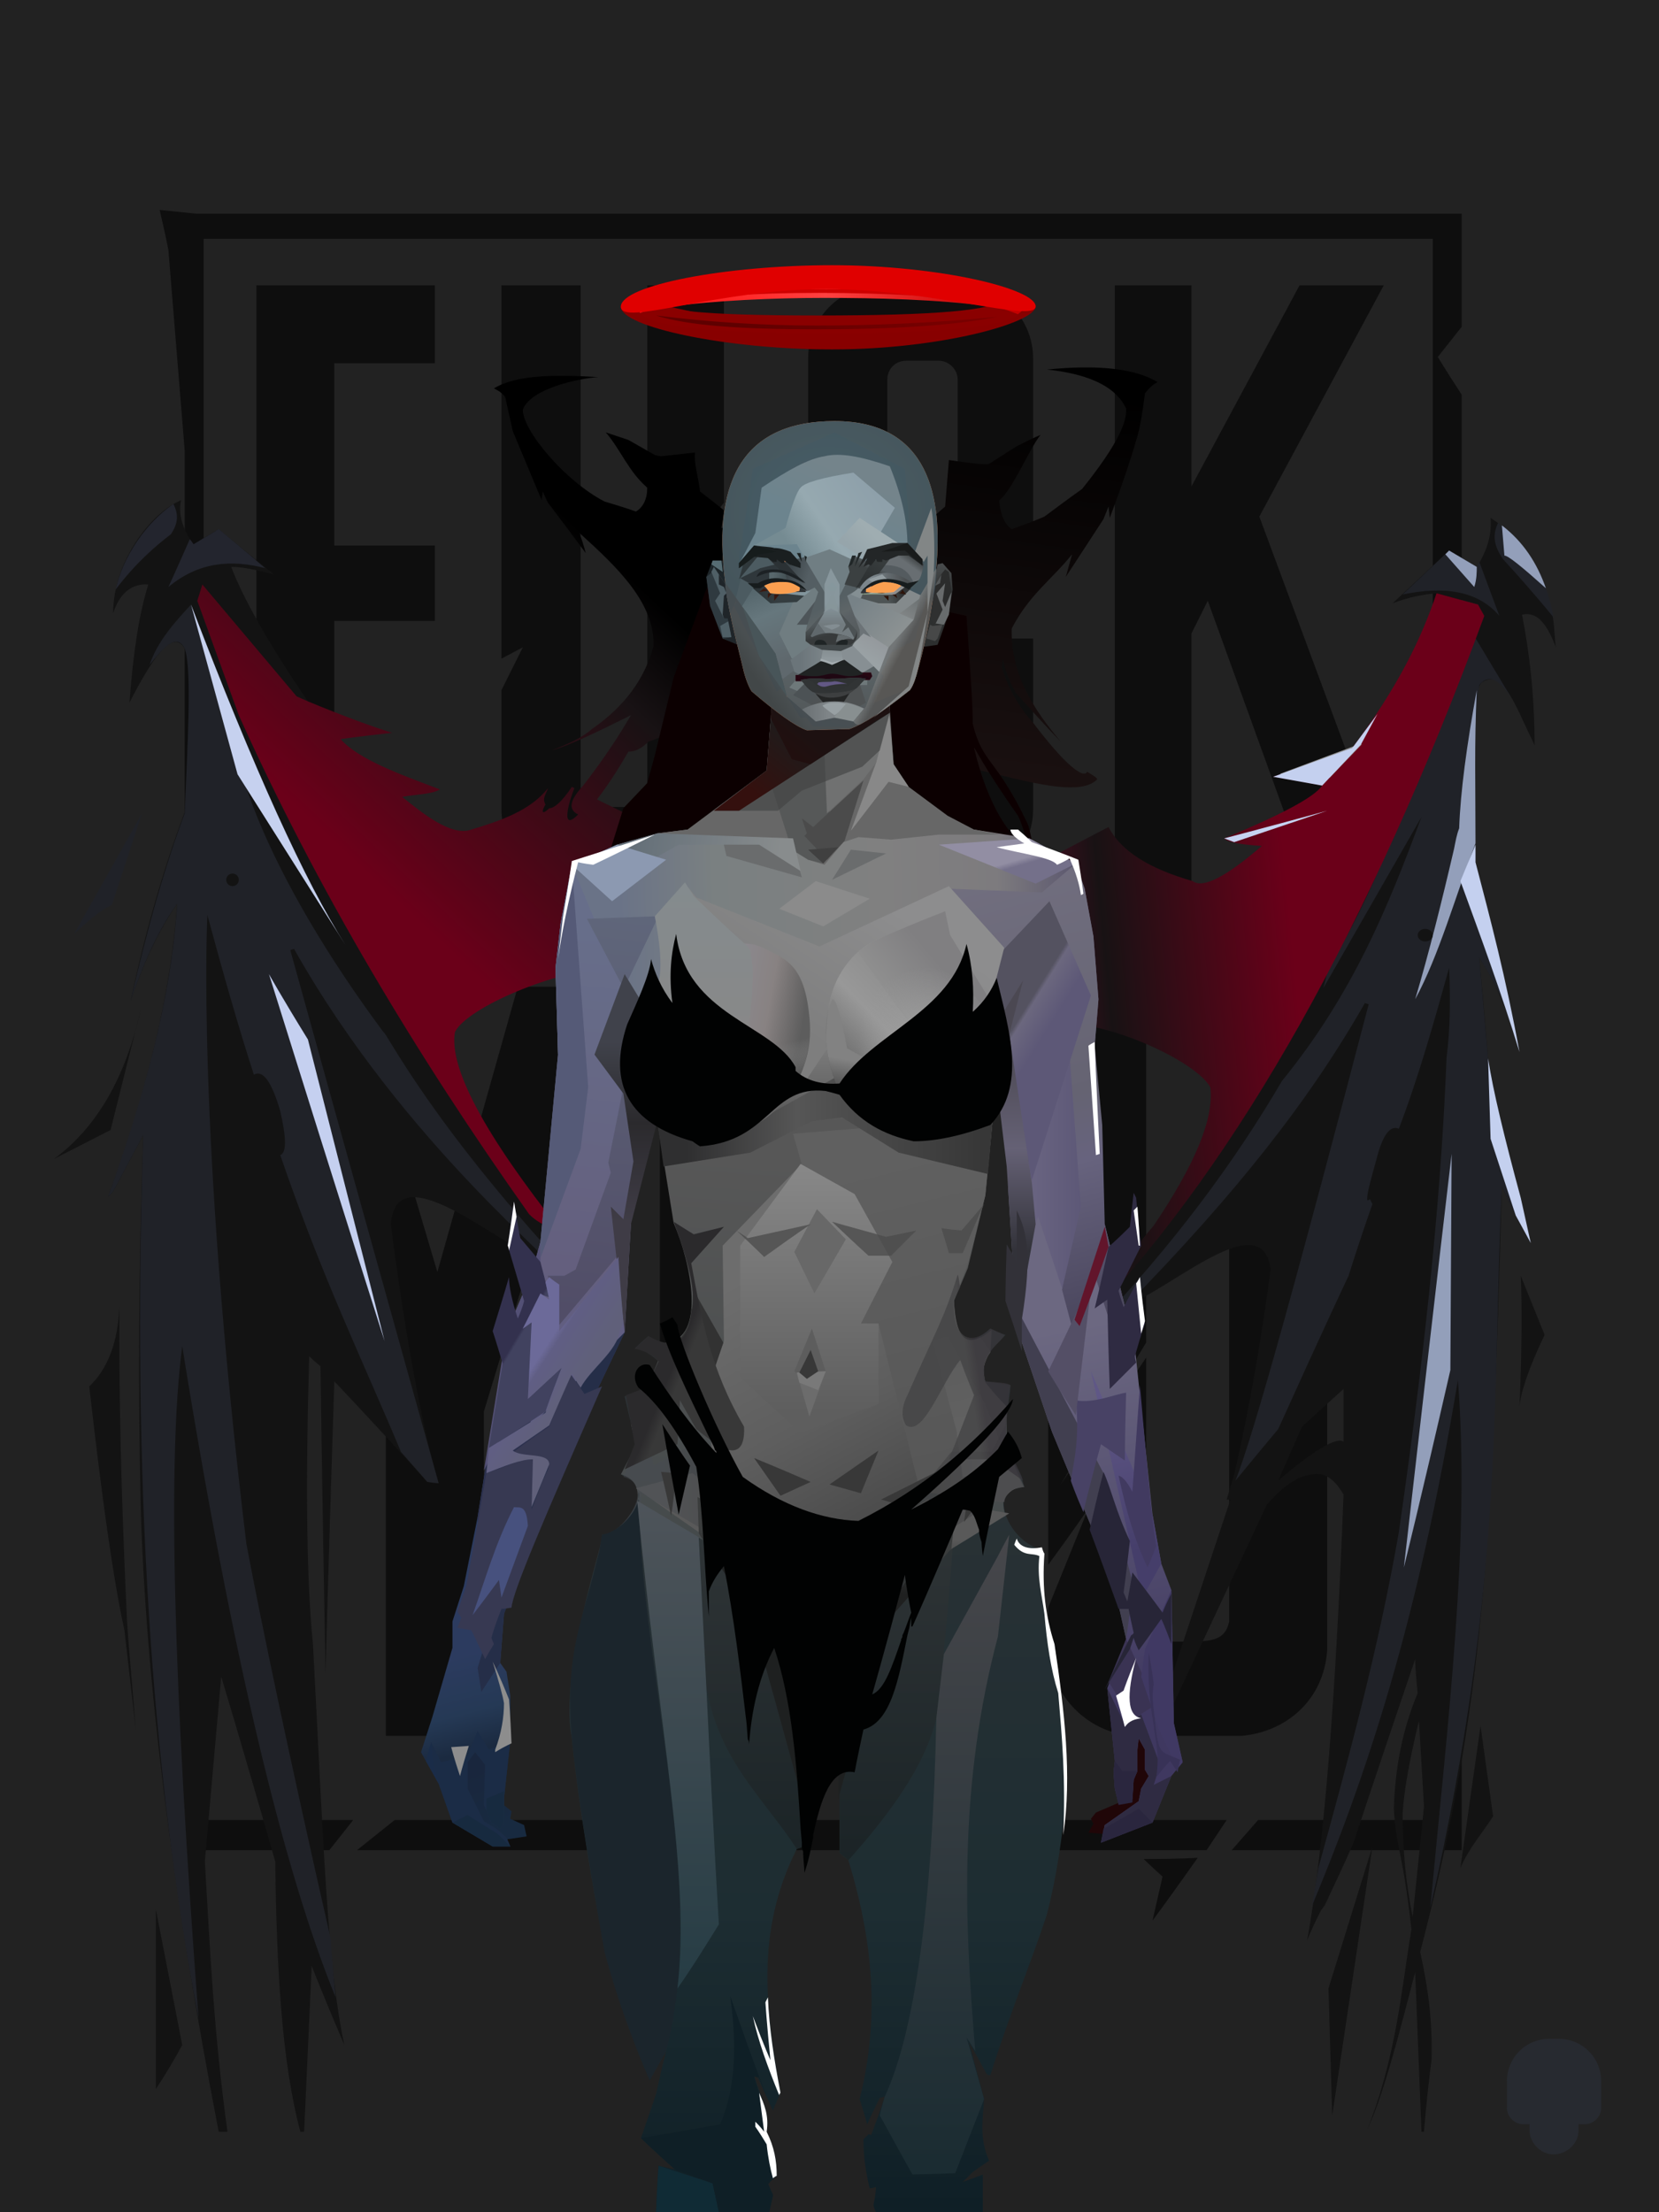 <?xml version="1.0" encoding="UTF-8"?>
<svg width="1320px" height="1760px" viewBox="0 0 1320 1760" version="1.1" xmlns="http://www.w3.org/2000/svg" xmlns:xlink="http://www.w3.org/1999/xlink">
<defs >
</defs >
<g stroke="none" stroke-width="1" fill="none" id="id-bg-45-Artboard-0" fill-rule="evenodd">
<g id="id-bg-45-Artboard-1">
<rect fill="#222222" width="1320" height="1760" x="0" y="0" id="id-bg-45-Artboard-2">
</rect >
<g transform="translate(126,166)" fill="#0e0e0e" id="id-bg-45-Artboard-3">
<path d="M 336 462 C 336 470 342 476 350 476 L 350 476 L 375 476 C 382 476 389 470 389 462 L 389 462 L 389 61 L 450 61 L 450 234 L 415 277 L 450 264 L 450 478 C 450 510 424 536 392 536 L 331 536 C 299 536 273 510 273 478 L 273 383 L 290 349 L 273 358 L 273 61 L 336 61 Z" id="id-bg-45-Artboard-4">
</path >
<path d="M 1 1 C 6 22 8 33 8 33 L 21 193 L 21 1306 C 98 1306 136 1306 136 1306 L 155 1282 L 36 1282 L 36 24 L 1014 24 L 1014 1032 L 1037 998 C 1037 431 1037 148 1037 148 C 1024 128 1018 118 1018 118 L 1037 94 L 1037 4 L 30 4 C 11 2 1 1 1 1 Z" id="id-bg-45-Artboard-5">
</path >
<path d="M 158 1306 L 188 1282 L 850 1282 L 834 1306 C 383 1306 158 1306 158 1306 Z" id="id-bg-45-Artboard-6">
</path >
<path d="M 784 1313 C 813 1313 827 1312 827 1312 C 803 1346 791 1362 791 1362 L 799 1327 C 789 1318 784 1313 784 1313 Z" id="id-bg-45-Artboard-7">
</path >
<path d="M 875 1282 C 861 1298 854 1306 854 1306 C 976 1306 1037 1306 1037 1306 C 1037 1165 1037 1094 1037 1094 C 1022 1112 1014 1120 1014 1120 L 1014 1282 C 921 1282 875 1282 875 1282 Z" id="id-bg-45-Artboard-8">
</path >
<path d="M 708 1079 C 730 1049 740 1034 740 1034 L 708 1113 L 708 1150 C 712 1184 740 1213 776 1215 L 862 1215 C 896 1212 927 1188 930 1147 L 930 699 L 852 814 L 852 1124 C 849 1139 838 1140 819 1140 C 805 1140 790 1142 786 1125 L 786 914 L 718 1015 L 786 902 L 786 619 L 708 619 C 708 926 708 1079 708 1079 Z" id="id-bg-45-Artboard-9">
</path >
<path d="M 544 619 L 523 658 L 580 624 C 606 635 624 660 624 690 L 624 1144 C 624 1183 592 1215 553 1215 L 470 1215 C 431 1215 399 1183 399 1144 L 399 690 C 399 651 431 619 470 619 L 544 619 L 544 619 Z M 529 694 L 494 694 C 485 694 477 702 477 711 L 477 711 L 477 1123 C 477 1132 485 1140 494 1140 L 494 1140 L 529 1140 C 538 1140 546 1132 546 1123 L 546 1123 L 546 711 C 546 702 538 694 529 694 L 529 694 Z" id="id-bg-45-Artboard-4">
</path >
<polygon points="220 61 78 61 78 536 140 536 140 328 220 328 220 268 140 268 140 123 220 123" id="id-bg-45-Artboard-11">
</polygon >
<polygon points="761 61 822 61 822 221 908 61 975 61 876 245 984 536 916 536 835 312 822 338 822 536 761 536" id="id-bg-45-Artboard-12">
</polygon >
<path d="M 286 619 L 362 619 L 259 957 L 259 1215 L 181 1215 C 181 1043 181 957 181 957 L 79 620 C 129 620 155 620 155 620 L 222 846 L 286 619 Z" id="id-bg-45-Artboard-13">
</path >
<path d="M 696 342 L 696 478 C 696 510 670 536 638 536 L 575 536 C 543 536 517 510 517 478 L 517 119 C 517 87 543 61 575 61 L 638 61 C 670 61 696 87 696 119 L 696 256 L 636 256 L 636 136 C 636 128 629 121 621 121 L 595 121 C 586 121 580 128 580 136 L 580 461 C 580 469 586 476 595 476 L 621 476 C 629 476 636 469 636 461 L 636 342" id="id-bg-45-Artboard-5">
</path >
<polygon points="852 619 930 619 930 662 852 791" id="id-bg-45-Artboard-15">
</polygon >
</g >
</g >
</g >
<defs >
<linearGradient x1="33%" y1="61%" x2="62%" y2="16%" id="id-demon-female-1_wings_red-0">
<stop stop-color="#6b0019" offset="0%">
</stop >
<stop stop-color="#181214" offset="76%">
</stop >
<stop stop-color="#000000" offset="100%">
</stop >
</linearGradient >
<linearGradient x1="27%" y1="50%" x2="66%" y2="45%" id="id-demon-female-1_wings_red-1">
<stop stop-color="#330f1b" offset="0%">
</stop >
<stop stop-color="#181214" offset="16%">
</stop >
<stop stop-color="#6b0019" offset="100%">
</stop >
</linearGradient >
<linearGradient x1="58%" y1="5%" x2="50%" y2="100%" id="id-demon-female-1_wings_red-2">
<stop stop-color="#000000" offset="0%">
</stop >
<stop stop-color="#1b1111" offset="100%">
</stop >
</linearGradient >
</defs >
<g transform="translate(43,292)" id="id-demon-female-1_wings_red-3">
<g transform="translate(0,7)" id="id-demon-female-1_wings_red-4">
<path d="M 81 1363 C 89 1351 96 1339 102 1328 L 81 1220 C 81 1315 81 1363 81 1363 Z" fill="#131313" id="id-demon-female-1_wings_red-5">
</path >
<path d="M 138 1397 C 133 1397 131 1397 131 1397 C 93 1200 73 1035 69 902 C 67 814 67 712 71 604 C 55 634 47 649 47 649 C 44 652 43 653 43 653 C 75 567 93 489 98 420 C 84 440 72 465 61 497 C 72 445 86 395 104 347 C 106 297 110 238 104 217 C 94 200 77 227 60 260 C 63 219 68 188 75 166 C 62 165 52 173 47 189 C 47 148 77 109 101 99 C 99 109 101 120 111 134 C 124 126 131 122 131 122 C 160 146 175 158 175 158 C 163 155 151 152 141 152 C 150 176 170 212 202 259 L 289 525 C 346 619 398 687 442 729 C 444 733 447 738 446 742 C 405 716 385 703 385 703 C 348 686 272 620 268 675 C 277 747 292 835 306 881 C 300 880 297 880 297 880 C 248 826 223 800 223 800 C 218 955 216 1032 216 1032 C 213 870 212 788 212 788 C 206 783 203 780 203 780 C 200 884 201 960 206 1009 C 214 1157 217 1264 231 1328 C 213 1286 205 1265 205 1265 L 199 1397 C 197 1397 196 1397 196 1397 C 181 1341 177 1265 176 1182 C 148 1084 133 1035 133 1035 L 120 1182 C 124 1250 127 1318 138 1397 Z" fill="#131313" id="id-demon-female-1_wings_red-6">
</path >
<path d="M 202 259 C 231 271 253 279 269 284 C 242 287 228 289 228 289 C 242 305 275 317 307 329 C 301 333 287 333 277 335 C 292 347 316 367 332 361 C 355 354 379 346 393 328 C 392 332 388 336 391 341 C 387 348 389 349 394 344 C 398 344 404 339 412 327 C 414 328 414 328 414 328 C 411 336 410 340 410 340 C 406 356 410 356 417 349 C 409 345 410 338 421 326 C 435 308 448 289 459 270 C 431 284 410 294 396 298 C 409 293 420 288 428 281 C 454 263 470 241 477 215 C 478 181 449 153 418 125 C 422 136 423 141 423 141 C 403 114 393 101 393 101 C 390 95 389 92 389 92 C 388 97 388 99 388 99 C 373 63 365 44 365 44 C 361 26 359 17 359 17 C 357 14 354 12 350 10 C 368 -1 399 -1 433 1 C 418 2 379 10 373 27 C 373 44 407 84 438 100 C 455 105 463 108 463 108 C 468 105 472 99 472 89 C 457 76 451 59 439 45 C 451 49 457 51 457 51 C 471 59 478 63 478 63 C 482 64 483 64 483 64 L 510 61 C 509 70 513 82 514 92 C 527 102 533 107 533 107 C 532 116 531 121 531 121 C 536 122 547 120 551 122 C 552 130 547 137 543 144 C 552 156 557 162 557 162 C 558 187 560 213 556 240 C 574 232 583 228 583 228 C 575 235 566 242 554 248 C 549 275 524 273 504 277 C 493 282 483 288 473 291 C 468 296 463 299 457 299 C 450 311 442 324 432 337 C 463 352 478 360 478 360 C 509 408 538 460 563 517 C 560 544 473 472 439 472 C 402 472 329 502 319 522 C 314 550 342 603 404 681 C 395 678 386 675 378 667 C 288 540 209 408 147 270 L 114 179 L 118 166 L 193 255 L 202 259 Z" fill="url(#id-demon-female-1_wings_red-0)" id="id-demon-female-1_wings_red-7">
</path >
<path d="M 70 348 L 16 444 C 26 435 35 426 46 421 L 70 348 Z" fill="#202228" id="id-demon-female-1_wings_red-8">
</path >
<path d="M 69 504 C 57 558 34 598 0 623 L 45 600 C 61 536 69 504 69 504 Z" fill="#131313" id="id-demon-female-1_wings_red-9">
</path >
<path d="M 52 740 C 51 768 43 790 28 804 C 38 892 47 957 56 998 L 65 1077 C 62 1038 59 1008 58 989 C 51 840 52 765 52 740 Z" fill="#131313" id="id-demon-female-1_wings_red-10">
</path >
<path d="M 180 620 C 214 719 245 782 276 856 L 297 880 C 303 881 306 881 306 881 C 227 598 188 457 188 457 C 190 456 191 456 191 456 C 280 614 409 712 395 709 C 412 720 421 725 421 725 C 300 597 264 521 262 522 C 170 398 152 322 151 322 C 123 229 109 182 109 182 C 95 197 82 212 76 230 C 85 219 97 203 104 217 C 110 233 106 296 104 348 C 89 388 75 436 61 497 C 73 462 85 438 98 420 C 93 497 71 575 43 653 L 47 649 L 71 604 C 62 876 77 1110 115 1307 C 95 1041 90 863 102 772 C 141 1015 182 1187 224 1290 C 221 1258 220 1243 220 1243 C 187 1098 165 993 153 929 C 113 598 122 429 122 429 C 135 477 147 519 159 556 C 166 552 173 561 180 585 C 185 607 185 618 180 620 Z" fill="#202228" id="id-demon-female-1_wings_red-11">
</path >
<path d="M 171 476 C 232 671 263 768 263 768 L 202 528 C 181 494 171 476 171 476 Z" fill="#c5d0f0" id="id-demon-female-1_wings_red-12">
</path >
<path d="M 232 453 L 146 317 L 109 182 C 159 313 200 403 232 453 Z" fill="#c6d1ef" id="id-demon-female-1_wings_red-13">
</path >
<ellipse transform="translate(142,401) rotate(-18) translate(-142,-401)" cx="142" cy="401" fill="#131313" id="id-demon-female-1_wings_red-14" rx="5" ry="5">
</ellipse >
<path d="M 49 170 C 65 149 80 136 93 126 C 99 117 99 110 95 102 C 80 112 57 136 49 170 Z" fill="#23252e" id="id-demon-female-1_wings_red-15">
</path >
<path d="M 108 130 C 97 155 91 168 91 168 C 115 148 141 146 168 153 L 131 122 L 111 134 C 109 131 108 130 108 130 Z" fill="#23252e" id="id-demon-female-1_wings_red-16">
</path >
<path d="M 129 123 C 129 130 129 135 128 139 C 138 138 149 142 161 147 L 131 122 C 130 123 129 123 129 123 Z" fill="#23252e" id="id-demon-female-1_wings_red-17">
</path >
</g >
<g transform="translate(668,0)" id="id-demon-female-1_wings_red-18">
<polygon points="349 1391 346 1290 381 1177" fill="#131313" id="id-demon-female-1_wings_red-19">
</polygon >
<path d="M 475 120 C 501 137 519 163 525 202 C 526 210 526 217 527 223 C 521 208 514 194 500 197 C 506 227 510 262 510 301 C 508 296 505 291 503 286 L 502 284 C 492 262 482 241 468 251 C 461 257 461 295 462 334 L 462 338 L 462 338 L 462 341 C 463 360 463 379 462 394 C 475 443 487 494 498 545 C 490 516 480 491 466 470 C 471 523 473 550 473 550 C 482 600 491 637 499 661 C 504 685 507 697 507 697 C 498 682 491 667 484 652 C 476 936 470 1065 419 1261 C 425 1288 429 1316 428 1347 C 426 1362 424 1380 422 1404 L 420 1404 L 420 1404 L 415 1277 C 402 1327 390 1374 377 1402 C 400 1344 404 1291 412 1243 C 405 1180 400 1180 398 1147 C 399 1117 404 1086 417 1055 C 415 1037 415 1028 415 1028 C 382 1125 366 1174 366 1174 C 359 1190 351 1207 343 1224 L 340 1228 C 336 1236 332 1244 329 1252 C 343 1175 352 1053 358 897 C 351 885 343 879 333 881 C 322 882 310 890 297 905 L 193 1127 L 268 901 L 265 901 L 271 881 C 284 825 293 770 300 718 C 294 669 229 726 193 743 L 137 779 C 136 775 138 771 141 767 C 244 669 320 524 394 376 C 444 257 469 198 469 198 C 466 192 465 189 465 189 C 443 183 432 180 432 180 C 421 181 410 183 397 188 C 427 160 442 146 442 146 C 457 155 464 159 464 159 C 473 145 476 132 475 120 Z M 418 1077 C 410 1110 406 1134 405 1151 C 405 1181 408 1209 413 1233 C 419 1175 422 1146 422 1145 L 422 1145 L 422 1145 L 418 1077 Z M 358 813 C 336 833 325 843 325 843 L 306 886 C 335 861 353 851 358 855 C 358 828 358 814 358 813 L 358 813 C 358 813 358 813 358 813 L 358 813 L 358 813 Z" fill="#131313" id="id-demon-female-1_wings_red-20">
</path >
<path d="M 451 1194 C 458 1178 468 1167 477 1153 L 467 1081 L 451 1194 Z" fill="#131313" id="id-demon-female-1_wings_red-21">
</path >
<path d="M 272 886 C 295 858 306 845 306 845 C 343 763 362 723 362 723 C 374 685 381 666 381 666 C 380 664 379 662 379 662 C 378 663 377 663 377 663 C 376 660 379 649 384 631 C 389 611 395 603 402 606 C 418 564 430 521 442 478 C 443 502 443 526 440 549 C 435 676 420 802 402 927 C 386 1019 362 1107 338 1194 L 333 1224 C 376 1121 417 999 449 806 C 459 933 441 1077 427 1226 C 487 964 476 813 484 652 L 495 675 L 473 550 L 466 470 C 489 506 490 523 498 545 L 462 394 C 461 325 462 278 466 253 C 473 244 482 248 492 264 L 462 214 C 417 303 401 388 346 478 L 342 494 L 420 358 C 394 428 366 498 309 568 C 271 633 222 699 159 765 L 184 748 C 274 656 331 583 375 506 L 378 507 C 322 721 287 848 272 886 Z" fill="#202228" id="id-demon-female-1_wings_red-22">
</path >
<path d="M 482 198 C 465 178 438 174 405 181 L 442 146 L 464 159 L 466 155 L 482 198 Z" fill="#202228" id="id-demon-female-1_wings_red-23">
</path >
<path d="M 462 175 L 439 149 L 442 146 L 464 159 C 464 163 464 169 462 175 Z" fill="#939fba" id="id-demon-female-1_wings_red-24">
</path >
<path d="M 481 124 C 476 134 478 143 485 153 C 497 166 511 182 525 199 C 520 170 507 144 481 124 Z" fill="#202228" id="id-demon-female-1_wings_red-25">
</path >
<path d="M 519 176 C 500 159 489 150 486 150 L 484 126 C 501 139 512 156 519 176 Z" fill="#939fba" id="id-demon-female-1_wings_red-26">
</path >
<path d="M 464 257 C 456 301 451 338 450 367 C 448 372 447 378 446 383 C 436 426 426 466 415 503 C 434 468 447 421 463 379 C 463 333 462 301 464 257 Z" fill="#939fba" id="id-demon-female-1_wings_red-27">
</path >
<path d="M 463 380 L 451 409 C 467 453 483 496 498 545 C 487 485 475 440 463 394 L 463 380 Z" fill="#c4d0ef" id="id-demon-female-1_wings_red-28">
</path >
<path d="M 473 550 L 475 614 L 495 675 L 507 697 L 499 661 C 486 613 477 576 473 550 Z" fill="#c4d0ef" id="id-demon-female-1_wings_red-29">
</path >
<path d="M 498 827 C 500 780 500 745 499 723 L 518 770 C 505 797 499 816 498 827 Z" fill="#131313" id="id-demon-female-1_wings_red-30">
</path >
<path d="M 406 955 C 431 736 444 626 444 626 L 443 798 C 419 903 406 955 406 955 Z" fill="#939fba" id="id-demon-female-1_wings_red-31">
</path >
<ellipse cx="423" cy="452" fill="#131313" id="id-demon-female-1_wings_red-14" rx="6" ry="5">
</ellipse >
<path d="M 141 767 C 173 725 195 697 207 683 C 240 634 255 598 252 573 C 241 553 175 522 134 522 C 112 522 26 592 19 568 C 19 559 63 464 95 407 C 126 389 171 366 171 366 C 181 385 203 399 238 409 C 246 415 264 406 293 381 C 276 380 266 378 263 375 C 309 356 335 342 341 333 C 315 328 302 326 302 326 L 365 303 C 401 255 420 216 432 180 L 465 189 L 470 198 C 379 445 275 630 157 755 L 137 774 L 141 767 Z" fill="url(#id-demon-female-1_wings_red-1)" id="id-demon-female-1_wings_red-33">
</path >
<path d="M 263 375 L 271 378 L 345 353 C 290 368 263 375 263 375 Z" fill="#c6d3f1" id="id-demon-female-1_wings_red-34">
</path >
<polygon points="308 324 372 300 347 326" stroke="#979797" id="id-demon-female-1_wings_red-35">
</polygon >
<polygon points="385 276 372 300 341 333 302 326 365 303" fill="#c4d0ef" id="id-demon-female-1_wings_red-36">
</polygon >
<path d="M 122 2 C 160 6 178 18 185 33 C 186 46 174 67 150 97 C 150 97 140 104 120 119 C 120 119 111 123 94 129 C 88 125 85 117 84 106 C 94 99 109 63 117 54 C 112 56 106 59 98 63 C 98 63 90 68 76 77 C 75 78 64 77 44 74 C 44 74 43 86 41 111 C 41 111 35 116 22 128 C 22 128 23 133 24 144 C 12 143 6 144 4 146 C 3 149 7 157 14 171 C 14 171 9 178 0 192 C -1 238 2 271 8 290 C 14 317 36 315 60 319 C 95 326 147 344 162 328 C 162 327 159 325 154 322 C 151 328 136 316 111 283 C 101 272 92 258 86 239 L 87 232 C 89 243 93 251 97 259 C 108 271 121 286 133 298 C 111 272 93 244 94 208 C 108 181 126 169 142 149 L 137 167 L 167 121 L 171 111 L 172 120 C 183 91 190 69 194 55 C 196 48 198 37 200 21 C 203 17 206 14 210 12 C 192 1 162 -2 122 2 Z" fill="url(#id-demon-female-1_wings_red-2)" id="id-demon-female-1_wings_red-37">
</path >
</g >
</g >
<defs >
<filter width="155%" height="561%" x="-27%" y="-230%" id="id-demon-female-2_foreground_overlay_halo_back_red-0" filterUnits="objectBoundingBox">
<feGaussianBlur in="SourceGraphic" stdDeviation="30">
</feGaussianBlur >
</filter >
<linearGradient x1="87%" y1="158%" x2="23%" y2="158%" id="id-demon-female-2_foreground_overlay_halo_back_red-1">
<stop stop-color="#780000" offset="0%">
</stop >
<stop stop-color="#5f0000" offset="100%">
</stop >
</linearGradient >
</defs >
<g transform="translate(494,237)" id="id-demon-female-2_foreground_overlay_halo_back_red-2">
<path d="M 168 41 C 254 41 329 20 330 7 C 331 -7 250 25 165 25 C 80 25 0 -10 0 7 C 0 23 83 41 168 41 Z" fill="#880000" id="id-demon-female-2_foreground_overlay_halo_back_red-3" filter="url(#id-demon-female-2_foreground_overlay_halo_back_red-0)">
</path >
<path d="M 164 28 C 250 28 320 24 320 7 C 320 3 315 1 304 1 C 298 10 249 14 157 14 C 65 14 22 10 28 0 C 18 1 13 3 13 7 C 13 24 78 28 164 28 Z" fill="#8a0000" id="id-demon-female-2_foreground_overlay_halo_back_red-3">
</path >
<path d="M 28 14 C 53 22 95 25 156 25 C 217 25 265 22 300 15 C 249 20 201 22 156 22 C 111 22 68 19 28 14 Z" fill="url(#id-demon-female-2_foreground_overlay_halo_back_red-1)" id="id-demon-female-2_foreground_overlay_halo_back_red-6">
</path >
</g >
<defs >
</defs >
<path d="M 827 682 C 804 670 786 641 775 595 C 775 593 781 608 810 649 C 812 653 815 661 818 674 L 822 674 C 820 664 819 658 817 654 C 792 602 782 608 774 576 C 774 561 772 532 769 490 L 570 447 L 536 539 L 521 601 L 515 623 L 496 643 L 486 675 L 827 682 Z" fill="#0c0001" id="id-demon-female-3_down_hair_back-0">
</path >
<defs >
<linearGradient x1="50%" y1="0%" x2="50%" y2="98%" id="id-demon-female-4_body_black-0">
<stop stop-color="#808080" offset="0%">
</stop >
<stop stop-color="#535353" offset="100%">
</stop >
</linearGradient >
<linearGradient x1="50%" y1="0%" x2="50%" y2="100%" id="id-demon-female-4_body_black-1">
<stop stop-color="#2f3336" offset="0%">
</stop >
<stop stop-color="#1d2d32" offset="67%">
</stop >
<stop stop-color="#0f1f26" offset="100%">
</stop >
</linearGradient >
<linearGradient x1="50%" y1="0%" x2="50%" y2="100%" id="id-demon-female-4_body_black-2">
<stop stop-color="#313738" offset="0%">
</stop >
<stop stop-color="#1b2325" offset="100%">
</stop >
</linearGradient >
<linearGradient x1="50%" y1="31%" x2="45%" y2="50%" id="id-demon-female-4_body_black-3">
<stop stop-color="#a72331" offset="0%">
</stop >
<stop stop-color="#c02a32" offset="100%">
</stop >
</linearGradient >
<linearGradient x1="100%" y1="46%" x2="12%" y2="47%" id="id-demon-female-4_body_black-4">
<stop stop-color="#534e6b" offset="0%">
</stop >
<stop stop-color="#7d7b7e" offset="21%">
</stop >
<stop stop-color="#808080" offset="45%">
</stop >
<stop stop-color="#7a8081" offset="80%">
</stop >
<stop stop-color="#6a7387" offset="100%">
</stop >
</linearGradient >
<linearGradient x1="53%" y1="81%" x2="50%" y2="21%" id="id-demon-female-4_body_black-5">
<stop stop-color="#3f3860" offset="0%">
</stop >
<stop stop-color="#6c6881" offset="100%">
</stop >
</linearGradient >
<linearGradient x1="31%" y1="86%" x2="36%" y2="9%" id="id-demon-female-4_body_black-6">
<stop stop-color="#454a4b" offset="0%">
</stop >
<stop stop-color="#575757" offset="100%">
</stop >
</linearGradient >
<linearGradient x1="48%" y1="9%" x2="60%" y2="92%" id="id-demon-female-4_body_black-7">
<stop stop-color="#606060" offset="0%">
</stop >
<stop stop-color="#575757" offset="100%">
</stop >
</linearGradient >
<linearGradient x1="54%" y1="37%" x2="12%" y2="72%" id="id-demon-female-4_body_black-8">
<stop stop-color="#1c1d1d" offset="0%">
</stop >
<stop stop-color="#34100e" offset="100%">
</stop >
</linearGradient >
<linearGradient x1="40%" y1="14%" x2="61%" y2="85%" id="id-demon-female-4_body_black-9">
<stop stop-color="#19263d" offset="0%">
</stop >
<stop stop-color="#182a40" offset="100%">
</stop >
</linearGradient >
<linearGradient x1="27%" y1="47%" x2="91%" y2="49%" id="id-demon-female-4_body_black-10">
<stop stop-color="#657079" offset="0%">
</stop >
<stop stop-color="#888c8d" offset="100%">
</stop >
</linearGradient >
<linearGradient x1="47%" y1="60%" x2="49%" y2="79%" id="id-demon-female-4_body_black-11">
<stop stop-color="#2c3b5f" offset="0%">
</stop >
<stop stop-color="#253955" offset="60%">
</stop >
<stop stop-color="#1b2a40" offset="100%">
</stop >
</linearGradient >
<linearGradient x1="51%" y1="11%" x2="49%" y2="93%" id="id-demon-female-4_body_black-12">
<stop stop-color="#676e8a" offset="0%">
</stop >
<stop stop-color="#645f7e" offset="74%">
</stop >
<stop stop-color="#5e5d83" offset="100%">
</stop >
</linearGradient >
<linearGradient x1="51%" y1="-5%" x2="48%" y2="96%" id="id-demon-female-4_body_black-13">
<stop stop-color="#60677b" offset="0%">
</stop >
<stop stop-color="#514d67" offset="100%">
</stop >
</linearGradient >
<linearGradient x1="50%" y1="19%" x2="50%" y2="69%" id="id-demon-female-4_body_black-14">
<stop stop-color="#40424b" offset="0%">
</stop >
<stop stop-color="#2b2a2d" offset="45%">
</stop >
<stop stop-color="#3f3c46" offset="100%">
</stop >
</linearGradient >
<linearGradient x1="85%" y1="60%" x2="15%" y2="60%" id="id-demon-female-4_body_black-15">
<stop stop-color="#5d5877" offset="0%">
</stop >
<stop stop-color="#686380" offset="100%">
</stop >
</linearGradient >
<linearGradient x1="48%" y1="-20%" x2="59%" y2="91%" id="id-demon-female-4_body_black-16">
<stop stop-color="#767384" offset="0%">
</stop >
<stop stop-color="#656372" offset="60%">
</stop >
<stop stop-color="#67637e" offset="72%">
</stop >
<stop stop-color="#4a465d" offset="100%">
</stop >
</linearGradient >
<linearGradient x1="55%" y1="48%" x2="46%" y2="33%" id="id-demon-female-4_body_black-17">
<stop stop-color="#5d5877" offset="0%">
</stop >
<stop stop-color="#6b677e" offset="86%">
</stop >
<stop stop-color="#545260" offset="100%">
</stop >
</linearGradient >
<linearGradient x1="50%" y1="19%" x2="50%" y2="78%" id="id-demon-female-4_body_black-18">
<stop stop-color="#4b4852" offset="0%">
</stop >
<stop stop-color="#656175" offset="50%">
</stop >
<stop stop-color="#323239" offset="100%">
</stop >
</linearGradient >
<linearGradient x1="96%" y1="52%" x2="9%" y2="52%" id="id-demon-female-4_body_black-19">
<stop stop-color="#373737" offset="0%">
</stop >
<stop stop-color="#4d4d4d" offset="47%">
</stop >
<stop stop-color="#565656" offset="63%">
</stop >
<stop stop-color="#2f2f30" offset="100%">
</stop >
</linearGradient >
<linearGradient x1="44%" y1="70%" x2="86%" y2="30%" id="id-demon-female-4_body_black-20">
<stop stop-color="#7e7e7e" offset="0%">
</stop >
<stop stop-color="#8d8d8e" offset="100%">
</stop >
</linearGradient >
<linearGradient x1="20%" y1="91%" x2="73%" y2="32%" id="id-demon-female-4_body_black-21">
<stop stop-color="#565656" offset="0%">
</stop >
<stop stop-color="#989898" offset="51%">
</stop >
<stop stop-color="#868686" offset="100%">
</stop >
</linearGradient >
<linearGradient x1="24%" y1="86%" x2="67%" y2="37%" id="id-demon-female-4_body_black-22">
<stop stop-color="#575757" offset="0%">
</stop >
<stop stop-color="#7c7c7c" offset="18%">
</stop >
<stop stop-color="#8f8f8f" offset="50%">
</stop >
<stop stop-color="#807f81" offset="100%">
</stop >
</linearGradient >
<linearGradient x1="20%" y1="36%" x2="93%" y2="50%" id="id-demon-female-4_body_black-23">
<stop stop-color="#9093a1" offset="0%">
</stop >
<stop stop-color="#888282" offset="73%">
</stop >
<stop stop-color="#5d5d5d" offset="100%">
</stop >
</linearGradient >
<linearGradient x1="35%" y1="78%" x2="41%" y2="54%" id="id-demon-female-4_body_black-24">
<stop stop-color="#5a5a5a" offset="0%">
</stop >
<stop stop-color="#595959" offset="35%">
</stop >
<stop stop-color="#828282" offset="100%">
</stop >
</linearGradient >
<radialGradient cx="50%" cy="50%" r="42%" id="id-demon-female-4_body_black-25" fx="50%" fy="50%" gradientTransform="translate(0.5,0.5) scale(1,0.986) rotate(-100) translate(-0.5,-0.5)">
<stop stop-color="#8d8d8d" offset="0%">
</stop >
<stop stop-color="#9f9f9f" offset="32%">
</stop >
<stop stop-color="#9a9a9a" offset="100%" stop-opacity="0">
</stop >
</radialGradient >
<linearGradient x1="50%" y1="0%" x2="50%" y2="100%" id="id-demon-female-4_body_black-26">
<stop stop-color="#848b8e" offset="0%">
</stop >
<stop stop-color="#888888" offset="61%">
</stop >
<stop stop-color="#57555c" offset="100%">
</stop >
</linearGradient >
<linearGradient x1="63%" y1="95%" x2="43%" y2="20%" id="id-demon-female-4_body_black-27">
<stop stop-color="#484848" offset="0%">
</stop >
<stop stop-color="#5e5e5e" offset="46%">
</stop >
<stop stop-color="#6d6d6d" offset="100%">
</stop >
</linearGradient >
<linearGradient x1="40%" y1="0%" x2="50%" y2="86%" id="id-demon-female-4_body_black-28">
<stop stop-color="#5b5b5b" offset="0%">
</stop >
<stop stop-color="#636363" offset="100%">
</stop >
</linearGradient >
<linearGradient x1="47%" y1="43%" x2="50%" y2="62%" id="id-demon-female-4_body_black-29">
<stop stop-color="#595959" offset="0%">
</stop >
<stop stop-color="#303334" offset="100%">
</stop >
</linearGradient >
<linearGradient x1="50%" y1="0%" x2="50%" y2="92%" id="id-demon-female-4_body_black-30">
<stop stop-color="#888888" offset="0%">
</stop >
<stop stop-color="#5e5e5e" offset="100%">
</stop >
</linearGradient >
<linearGradient x1="33%" y1="79%" x2="21%" y2="44%" id="id-demon-female-4_body_black-31">
<stop stop-color="#656565" offset="0%">
</stop >
<stop stop-color="#575757" offset="28%">
</stop >
<stop stop-color="#8c8c8c" offset="100%" stop-opacity="0">
</stop >
</linearGradient >
<linearGradient x1="15%" y1="47%" x2="92%" y2="45%" id="id-demon-female-4_body_black-32">
<stop stop-color="#474b52" offset="0%">
</stop >
<stop stop-color="#3e4041" offset="17%">
</stop >
<stop stop-color="#424648" offset="48%">
</stop >
<stop stop-color="#323232" offset="78%">
</stop >
<stop stop-color="#424246" offset="100%">
</stop >
</linearGradient >
<linearGradient x1="60%" y1="45%" x2="67%" y2="53%" id="id-demon-female-4_body_black-33">
<stop stop-color="#928ea3" offset="0%">
</stop >
<stop stop-color="#74708a" offset="100%">
</stop >
</linearGradient >
<linearGradient x1="48%" y1="15%" x2="54%" y2="81%" id="id-demon-female-4_body_black-34">
<stop stop-color="#5f5786" offset="0%">
</stop >
<stop stop-color="#453e6a" offset="100%">
</stop >
</linearGradient >
<linearGradient x1="26%" y1="-7%" x2="50%" y2="96%" id="id-demon-female-4_body_black-35">
<stop stop-color="#37373f" offset="0%">
</stop >
<stop stop-color="#19191d" offset="100%">
</stop >
</linearGradient >
<linearGradient x1="50%" y1="12%" x2="59%" y2="82%" id="id-demon-female-4_body_black-36">
<stop stop-color="#252525" offset="0%">
</stop >
<stop stop-color="#101010" offset="100%">
</stop >
</linearGradient >
<linearGradient x1="25%" y1="-16%" x2="50%" y2="98%" id="id-demon-female-4_body_black-37">
<stop stop-color="#37373f" offset="0%">
</stop >
<stop stop-color="#19191d" offset="100%">
</stop >
</linearGradient >
<linearGradient x1="75%" y1="39%" x2="50%" y2="93%" id="id-demon-female-4_body_black-38">
<stop stop-color="#252525" offset="0%">
</stop >
<stop stop-color="#000000" offset="100%">
</stop >
</linearGradient >
<linearGradient x1="68%" y1="4%" x2="68%" y2="39%" id="id-demon-female-4_body_black-39">
<stop stop-color="#474a4b" offset="0%">
</stop >
<stop stop-color="#2d2f2f" offset="100%">
</stop >
</linearGradient >
<linearGradient x1="63%" y1="29%" x2="43%" y2="65%" id="id-demon-female-4_body_black-40">
<stop stop-color="#74848b" offset="0%">
</stop >
<stop stop-color="#6c848e" offset="100%">
</stop >
</linearGradient >
<linearGradient x1="60%" y1="73%" x2="12%" y2="32%" id="id-demon-female-4_body_black-41">
<stop stop-color="#8b9192" offset="0%">
</stop >
<stop stop-color="#778287" offset="100%">
</stop >
</linearGradient >
<linearGradient x1="79%" y1="15%" x2="31%" y2="87%" id="id-demon-female-4_body_black-42">
<stop stop-color="#6a7071" offset="0%">
</stop >
<stop stop-color="#808485" offset="100%">
</stop >
</linearGradient >
<radialGradient cx="50%" cy="46%" r="72%" id="id-demon-female-4_body_black-43" fx="50%" fy="46%" gradientTransform="translate(0.5,0.465) scale(0.889,1) rotate(90) scale(1,1) translate(-0.5,-0.465)">
<stop stop-color="#475d66" offset="0%">
</stop >
<stop stop-color="#3f515a" offset="100%">
</stop >
</radialGradient >
<linearGradient x1="32%" y1="4%" x2="54%" y2="75%" id="id-demon-female-4_body_black-44">
<stop stop-color="#54656b" offset="0%">
</stop >
<stop stop-color="#66777d" offset="38%">
</stop >
<stop stop-color="#5f686d" offset="100%">
</stop >
</linearGradient >
<linearGradient x1="11%" y1="50%" x2="57%" y2="50%" id="id-demon-female-4_body_black-45">
<stop stop-color="#6b757a" offset="0%">
</stop >
<stop stop-color="#878f93" offset="100%">
</stop >
</linearGradient >
<linearGradient x1="50%" y1="0%" x2="50%" y2="100%" id="id-demon-female-4_body_black-46">
<stop stop-color="#5a6366" offset="0%">
</stop >
<stop stop-color="#525759" offset="100%">
</stop >
</linearGradient >
<linearGradient x1="50%" y1="0%" x2="50%" y2="63%" id="id-demon-female-4_body_black-47">
<stop stop-color="#7b8487" offset="0%">
</stop >
<stop stop-color="#8f989c" offset="100%">
</stop >
</linearGradient >
<linearGradient x1="93%" y1="38%" x2="20%" y2="70%" id="id-demon-female-4_body_black-48">
<stop stop-color="#8ea0aa" offset="0%">
</stop >
<stop stop-color="#96a9b0" offset="60%">
</stop >
<stop stop-color="#758b92" offset="100%">
</stop >
</linearGradient >
<linearGradient x1="17%" y1="66%" x2="58%" y2="41%" id="id-demon-female-4_body_black-49">
<stop stop-color="#96a5ab" offset="0%">
</stop >
<stop stop-color="#9fadb1" offset="100%">
</stop >
</linearGradient >
<linearGradient x1="25%" y1="46%" x2="50%" y2="58%" id="id-demon-female-4_body_black-50">
<stop stop-color="#4c5255" offset="0%">
</stop >
<stop stop-color="#4f5253" offset="100%">
</stop >
</linearGradient >
<linearGradient x1="74%" y1="15%" x2="42%" y2="68%" id="id-demon-female-4_body_black-51">
<stop stop-color="#93979b" offset="0%">
</stop >
<stop stop-color="#9aa2a5" offset="100%">
</stop >
</linearGradient >
<linearGradient x1="43%" y1="47%" x2="85%" y2="53%" id="id-demon-female-4_body_black-52">
<stop stop-color="#2f373b" offset="0%">
</stop >
<stop stop-color="#545e63" offset="100%">
</stop >
</linearGradient >
<linearGradient x1="65%" y1="43%" x2="13%" y2="55%" id="id-demon-female-4_body_black-53">
<stop stop-color="#2b3134" offset="0%">
</stop >
<stop stop-color="#2f383b" offset="100%">
</stop >
</linearGradient >
<linearGradient x1="85%" y1="61%" x2="16%" y2="50%" id="id-demon-female-4_body_black-54">
<stop stop-color="#6c7377" offset="0%">
</stop >
<stop stop-color="#4e5559" offset="100%">
</stop >
</linearGradient >
<linearGradient x1="50%" y1="34%" x2="72%" y2="84%" id="id-demon-female-4_body_black-55">
<stop stop-color="#555f63" offset="0%">
</stop >
<stop stop-color="#5e6567" offset="42%">
</stop >
<stop stop-color="#5a6064" offset="58%">
</stop >
<stop stop-color="#575d5f" offset="100%">
</stop >
</linearGradient >
<linearGradient x1="50%" y1="50%" x2="50%" y2="78%" id="id-demon-female-4_body_black-56">
<stop stop-color="#88979d" offset="0%">
</stop >
<stop stop-color="#727b7f" offset="100%">
</stop >
</linearGradient >
<linearGradient x1="36%" y1="33%" x2="50%" y2="70%" id="id-demon-female-4_body_black-57">
<stop stop-color="#51585b" offset="0%">
</stop >
<stop stop-color="#373a3b" offset="100%">
</stop >
</linearGradient >
<linearGradient x1="0%" y1="50%" x2="100%" y2="50%" id="id-demon-female-4_body_black-58">
<stop stop-color="#676d70" offset="0%">
</stop >
<stop stop-color="#7f8588" offset="42%">
</stop >
<stop stop-color="#7b8083" offset="100%">
</stop >
</linearGradient >
<linearGradient x1="50%" y1="57%" x2="-8%" y2="54%" id="id-demon-female-4_body_black-59">
<stop stop-color="#343d40" offset="0%">
</stop >
<stop stop-color="#282f32" offset="100%">
</stop >
</linearGradient >
<linearGradient x1="14%" y1="61%" x2="23%" y2="56%" id="id-demon-female-4_body_black-60">
<stop stop-color="#3d4447" offset="0%">
</stop >
<stop stop-color="#454d51" offset="100%">
</stop >
</linearGradient >
<linearGradient x1="48%" y1="50%" x2="55%" y2="57%" id="id-demon-female-4_body_black-61">
<stop stop-color="#717576" offset="0%">
</stop >
<stop stop-color="#545555" offset="100%">
</stop >
</linearGradient >
<linearGradient x1="50%" y1="0%" x2="43%" y2="119%" id="id-demon-female-4_body_black-62">
<stop stop-color="#86979d" offset="0%">
</stop >
<stop stop-color="#889599" offset="100%">
</stop >
</linearGradient >
<linearGradient x1="100%" y1="37%" x2="80%" y2="57%" id="id-demon-female-4_body_black-63">
<stop stop-color="#363a3b" offset="0%">
</stop >
<stop stop-color="#686e72" offset="100%">
</stop >
</linearGradient >
<linearGradient x1="55%" y1="43%" x2="43%" y2="53%" id="id-demon-female-4_body_black-64">
<stop stop-color="#545b5f" offset="0%">
</stop >
<stop stop-color="#3b4041" offset="100%">
</stop >
</linearGradient >
<linearGradient x1="72%" y1="4%" x2="28%" y2="76%" id="id-demon-female-4_body_black-65">
<stop stop-color="#393e3f" offset="0%">
</stop >
<stop stop-color="#2d3132" offset="100%">
</stop >
</linearGradient >
<linearGradient x1="22%" y1="50%" x2="83%" y2="50%" id="id-demon-female-4_body_black-66">
<stop stop-color="#7b858b" offset="0%">
</stop >
<stop stop-color="#4a4e50" offset="100%">
</stop >
</linearGradient >
<linearGradient x1="82%" y1="54%" x2="50%" y2="59%" id="id-demon-female-4_body_black-67">
<stop stop-color="#2f3132" offset="0%">
</stop >
<stop stop-color="#4e5455" offset="100%">
</stop >
</linearGradient >
<linearGradient x1="25%" y1="53%" x2="75%" y2="52%" id="id-demon-female-4_body_black-68">
<stop stop-color="#839782" offset="0%">
</stop >
<stop stop-color="#8d8d8d" offset="100%">
</stop >
</linearGradient >
<linearGradient x1="50%" y1="0%" x2="50%" y2="80%" id="id-demon-female-4_body_black-69">
<stop stop-color="#1f2122" offset="0%">
</stop >
<stop stop-color="#202323" offset="100%">
</stop >
</linearGradient >
<linearGradient x1="50%" y1="0%" x2="50%" y2="100%" id="id-demon-female-4_body_black-70">
<stop stop-color="#2e3132" offset="0%">
</stop >
<stop stop-color="#313435" offset="100%">
</stop >
</linearGradient >
<linearGradient x1="109%" y1="50%" x2="23%" y2="43%" id="id-demon-female-4_body_black-71">
<stop stop-color="#414d51" offset="0%">
</stop >
<stop stop-color="#58676c" offset="100%">
</stop >
</linearGradient >
<linearGradient x1="50%" y1="31%" x2="45%" y2="54%" id="id-demon-female-4_body_black-72">
<stop stop-color="#3a3c3c" offset="0%">
</stop >
<stop stop-color="#1f2020" offset="100%">
</stop >
</linearGradient >
<linearGradient x1="60%" y1="33%" x2="52%" y2="35%" id="id-demon-female-4_body_black-73">
<stop stop-color="#373439" offset="0%">
</stop >
<stop stop-color="#434344" offset="100%">
</stop >
</linearGradient >
<linearGradient x1="53%" y1="55%" x2="47%" y2="50%" id="id-demon-female-4_body_black-74">
<stop stop-color="#383838" offset="0%">
</stop >
<stop stop-color="#2b2a2c" offset="100%">
</stop >
</linearGradient >
<linearGradient x1="50%" y1="98%" x2="50%" y2="0%" id="id-demon-female-4_body_black-75">
<stop stop-color="#1b2c32" offset="0%">
</stop >
<stop stop-color="#47474b" offset="100%">
</stop >
</linearGradient >
<linearGradient x1="50%" y1="98%" x2="50%" y2="0%" id="id-demon-female-4_body_black-76">
<stop stop-color="#273d45" offset="0%">
</stop >
<stop stop-color="#4e545a" offset="100%">
</stop >
</linearGradient >
<linearGradient x1="49%" y1="52%" x2="48%" y2="50%" id="id-demon-female-4_body_black-77">
<stop stop-color="#41425f" offset="0%">
</stop >
<stop stop-color="#33314e" offset="100%">
</stop >
</linearGradient >
<linearGradient x1="65%" y1="50%" x2="49%" y2="31%" id="id-demon-female-4_body_black-78">
<stop stop-color="#60607a" offset="0%">
</stop >
<stop stop-color="#605e84" offset="84%">
</stop >
<stop stop-color="#6c6a99" offset="100%">
</stop >
</linearGradient >
</defs >
<g transform="translate(335,335)" id="id-demon-female-4_body_black-79">
<path d="M 322 490 C 273 541 249 566 249 566 L 373 561 C 339 514 322 490 322 490 Z" fill="url(#id-demon-female-4_body_black-0)" id="id-demon-female-4_body_black-80">
</path >
<g id="id-demon-female-4_body_black-81">
<path d="M 277 1425 C 217 1425 187 1425 187 1425 C 188 1400 189 1388 189 1388 C 197 1390 202 1391 202 1391 C 184 1375 175 1366 175 1366 C 183 1343 187 1331 187 1331 C 192 1308 195 1297 195 1297 C 186 1312 182 1320 182 1320 C 169 1291 158 1257 147 1220 C 136 1163 126 1106 120 1048 C 111 1004 136 920 142 897 C 144 889 144 886 144 886 C 162 886 190 843 160 839 C 167 823 171 814 171 814 C 165 789 162 776 162 776 C 174 771 179 769 179 769 C 186 755 189 748 189 748 C 181 741 174 737 170 738 C 177 731 181 728 181 728 C 196 742 216 731 215 708 C 354 702 424 699 424 699 C 425 735 436 737 453 722 C 461 726 465 727 465 727 C 457 737 443 743 449 764 C 463 766 469 767 469 767 C 468 786 463 793 466 817 C 467 823 475 834 478 840 C 479 845 480 848 480 848 C 453 843 461 887 493 898 C 494 900 495 901 495 901 C 492 923 495 947 504 973 C 509 1008 513 1045 514 1083 C 511 1126 505 1161 498 1188 C 486 1225 468 1268 453 1316 C 451 1316 450 1315 450 1315 C 441 1298 436 1290 436 1290 C 444 1320 448 1335 448 1335 C 447 1351 444 1366 452 1384 C 443 1390 439 1393 439 1393 C 434 1398 431 1401 431 1401 C 442 1397 447 1395 447 1395 C 447 1415 447 1425 447 1425 C 390 1425 362 1425 362 1425 C 360 1421 360 1419 360 1419 C 362 1410 362 1405 362 1405 C 359 1406 357 1406 357 1406 C 354 1394 352 1381 352 1367 C 355 1364 356 1363 356 1363 C 358 1363 358 1364 358 1364 C 366 1343 369 1333 369 1333 C 366 1334 365 1334 365 1334 C 358 1348 355 1355 355 1355 C 351 1341 349 1335 349 1335 C 362 1283 364 1223 340 1145 C 335 1141 333 1139 333 1139 C 333 1082 333 1054 333 1054 C 339 1026 344 1004 349 989 C 352 981 351 975 344 974 C 331 978 324 980 324 980 C 319 979 313 971 307 973 C 303 971 295 970 298 986 C 303 1004 306 1025 308 1047 C 307 1104 307 1133 307 1133 C 302 1135 299 1136 299 1136 C 265 1203 275 1267 286 1330 C 282 1339 280 1344 280 1344 C 272 1327 268 1318 268 1318 C 266 1317 265 1316 265 1316 C 269 1331 278 1346 275 1361 C 280 1372 283 1384 283 1396 C 278 1400 276 1402 276 1402 L 280 1411 L 277 1425 Z" fill="url(#id-demon-female-4_body_black-1)" id="id-demon-female-4_body_black-82">
</path >
<path d="M 307 1133 C 302 1135 299 1136 299 1136 C 273 1096 237 1066 227 1007 C 222 906 220 856 220 856 C 227 860 231 862 231 862 C 264 913 281 939 281 939 C 299 917 307 907 307 907 C 314 890 322 878 330 873 C 343 892 357 912 376 937 L 425 870 C 421 924 417 978 410 1032 C 401 1070 373 1108 340 1145 L 333 1139 C 333 1111 333 1083 333 1053 C 342 999 362 974 344 974 C 341 974 334 976 324 980 C 319 978 313 971 307 973 C 302 971 297 970 298 984 L 308 1047 L 307 1133 Z" fill="url(#id-demon-female-4_body_black-2)" opacity="0.928" id="id-demon-female-4_body_black-83">
</path >
<g transform="translate(0,215)" id="id-demon-female-4_body_black-84">
<polygon points="561 754 565 870 565 880 537 892 533 897 535 901 531 908 542 909 597 863" fill="#200608" id="id-demon-female-4_body_black-85">
</polygon >
<polygon points="519 499 516 519 544 628 473 499 489 398" fill="url(#id-demon-female-4_body_black-3)" id="id-demon-female-4_body_black-86">
</polygon >
<polygon points="536 282 539 245 535 195 528 157 521 137 484 117 440 110 212 110 188 113 156 122 120 138 111 185 107 220 109 289" fill="url(#id-demon-female-4_body_black-4)" id="id-demon-female-4_body_black-85">
</polygon >
<polygon points="467 393 474 506 502 589 536 671 555 727 561 754 546 793 552 851 551 860 552 873 555 885 566 881 567 866 570 859 570 842 571 833 576 842 576 858 579 863 573 873 571 883 544 902 541 916 582 900 597 863 606 852 599 821 597 715 589 694 582 655 568 522 544 424" fill="url(#id-demon-female-4_body_black-5)" id="id-demon-female-4_body_black-85">
</polygon >
<polygon points="546 793 552 851 551 860 552 873 555 885 566 881 567 866 570 859 570 842 571 833 576 842 576 858 579 863 573 873 571 883 544 902 541 916 582 900 597 863 583 870 588 854 573 814 560 822" fill="#2f2b42" id="id-demon-female-4_body_black-85">
</polygon >
<polygon points="552 851 551 860 552 873 555 886 566 884 567 866 570 859 558 859" fill="#2a263e" id="id-demon-female-4_body_black-85">
</polygon >
<polygon points="543 905 541 916 582 900 571 889" fill="#2a263e" id="id-demon-female-4_body_black-85">
</polygon >
<polygon points="561 754 547 788 566 818 585 806" fill="#3a3353" id="id-demon-female-4_body_black-85">
</polygon >
<path d="M 480 633 C 479 631 478 629 477 627 C 473 618 470 611 466 603 C 466 595 466 584 466 570 L 449 550 C 446 536 449 531 453 526 L 454 508 C 434 525 425 516 424 485 L 435 459 L 449 401 L 455 339 L 188 342 L 201 423 C 215 455 227 515 195 518 L 167 583 L 171 600 L 159 623 C 169 626 174 632 172 647 L 263 696 L 319 726 L 386 692 L 465 656 C 460 639 466 635 480 633 Z" fill="url(#id-demon-female-4_body_black-6)" id="id-demon-female-4_body_black-85">
</path >
<path d="M 479 633 L 466 603 C 464 586 465 578 466 569 C 457 560 451 553 448 548 C 446 541 448 534 453 525 L 445 514 C 430 522 425 507 424 484 L 435 456 L 449 401 L 455 339 L 296 352 L 376 634 L 464 645 C 464 640 471 633 479 633 Z" fill="url(#id-demon-female-4_body_black-7)" id="id-demon-female-4_body_black-85">
</path >
<g transform="translate(188,0)" id="id-demon-female-4_body_black-95">
<polygon points="273 114 252 110 231 99 200 76 188 58 184 0 92 0 87 63 24 110 0 113 102 122 120 134 133 138 148 120 160 116 186 118 224 114" fill="#676767" id="id-demon-female-4_body_black-85">
</polygon >
<polygon points="200 76 188 58 184 12 174 57 154 111 184 72" fill="#888888" id="id-demon-female-4_body_black-85">
</polygon >
<polygon points="148 0 92 0 87 63 107 126 120 134 132 137" fill="#565858" id="id-demon-female-4_body_black-85">
</polygon >
<polygon points="115 101 119 113 117 115 135 134 149 119 164 71 124 108" fill="#4b4b4b" id="id-demon-female-4_body_black-99">
</polygon >
<polygon points="120 126 132 137 144 124" fill="#404040" id="id-demon-female-4_body_black-100">
</polygon >
<polygon points="135 97 164 70 174 57 185 16 133 50" fill="#707171" id="id-demon-female-4_body_black-101">
</polygon >
<polygon points="96 95 115 79 163 60 177 47 185 17 184 0 92 0 87 63 45 95" fill="#424444" opacity="0.654" id="id-demon-female-4_body_black-85">
</polygon >
<polygon points="185 17 184 0 92 0 87 63 45 95 65 95" fill="url(#id-demon-female-4_body_black-8)" id="id-demon-female-4_body_black-85">
</polygon >
<polygon points="122 58 175 23 185 17 184 0 92 0 90 21 107 54" fill="#1e0404" opacity="0.434" id="id-demon-female-4_body_black-85">
</polygon >
</g >
<polygon points="41 843 33 855 36 895 64 914 84 911 82 902 71 897 72 891 62 883 52 848" fill="url(#id-demon-female-4_body_black-9)" id="id-demon-female-4_body_black-85">
</polygon >
<polygon points="314 151 285 173 320 187 357 165" fill="#8b8b8b" id="id-demon-female-4_body_black-106">
</polygon >
<polygon points="327 150 370 129 342 126" fill="#6a6c6d" id="id-demon-female-4_body_black-107">
</polygon >
<polygon points="301 141 303 148 243 131 240 118 276 118" fill="#6a6c6d" id="id-demon-female-4_body_black-108">
</polygon >
<polygon points="159 148 205 122 269 122 302 143 296 117 188 113 156 122 120 138" fill="url(#id-demon-female-4_body_black-10)" id="id-demon-female-4_body_black-85">
</polygon >
<polygon points="156 122 120 138 152 167 195 134" fill="#8c99b1" id="id-demon-female-4_body_black-85">
</polygon >
<polygon points="89 583 77 541 62 551 45 657 34 712 25 740 25 761 9 816 0 844 14 869 25 900 57 919 71 919 68 912 60 905 50 899 37 873 37 852 43 844 51 854 50 886 56 900 63 905 66 900 66 881 71 835 71 799 68 780 63 773 66 734 85 683 120 598 162 510" fill="url(#id-demon-female-4_body_black-11)" id="id-demon-female-4_body_black-85">
</polygon >
<polygon points="89 583 77 541 62 551 45 657 48 714 120 598 162 510" fill="#2b304d" id="id-demon-female-4_body_black-85">
</polygon >
<polygon points="54 842 45 827 37 847 16 852 8 836 4 851 0 844 14 869 25 900 57 919 71 919 68 912 60 905 50 899 37 873 37 852 43 844 51 854 50 886 56 900 63 905 66 900 66 881 71 835" fill="#1b2c46" id="id-demon-female-4_body_black-85">
</polygon >
<polygon points="52 881 52 891 56 900 63 905 66 900 66 881 66 875" fill="#172a3f" id="id-demon-female-4_body_black-85">
</polygon >
<polygon points="25 900 57 919 71 919 61 909 37 894" fill="#172a3f" id="id-demon-female-4_body_black-85">
</polygon >
<polygon points="160 466 145 487 107 577 45 777 48 796 63 773 66 734 85 683 120 598 162 510" fill="#252e48" id="id-demon-female-4_body_black-85">
</polygon >
<polygon points="120 138 111 185 107 220 109 289 95 438 88 463 68 510 88 584 162 510 167 424 162 240" fill="url(#id-demon-female-4_body_black-12)" id="id-demon-female-4_body_black-85">
</polygon >
<polygon points="101 465 103 488 105 510 159 446 179 359 164 231 187 183 186 179 132 181 160 234 160 320 149 375 151 383 123 460 114 465" fill="url(#id-demon-female-4_body_black-13)" id="id-demon-female-4_body_black-118">
</polygon >
<polygon points="95 438 88 463 68 510 50 620 101 519 95 476" fill="#535075" id="id-demon-female-4_body_black-85">
</polygon >
<polygon points="95 451 127 364 133 315 120 138 111 185 107 220 109 289 95 438" fill="#555a77" id="id-demon-female-4_body_black-85">
</polygon >
<polygon points="184 241 176 248 162 225 138 289 161 320 169 374 161 420 151 410 162 510 167 424 188 342" fill="url(#id-demon-female-4_body_black-14)" id="id-demon-female-4_body_black-85">
</polygon >
<polygon points="10 854 8 836 4 851 0 844 14 869" fill="#1a2c48" id="id-demon-female-4_body_black-85">
</polygon >
<polygon points="510 475 491 418 481 446 484 356 520 273 533 417" fill="url(#id-demon-female-4_body_black-15)" id="id-demon-female-4_body_black-123">
</polygon >
<polygon points="568 522 544 424 542 345 536 282 539 245 535 195 528 157 521 137 494 160 419 157 470 211 516 289 525 410 510 476 518 506 535 461 561 542" fill="url(#id-demon-female-4_body_black-16)" id="id-demon-female-4_body_black-85">
</polygon >
<polygon points="486 389 533 242 500 167 463 206 450 247 462 264" fill="url(#id-demon-female-4_body_black-17)" id="id-demon-female-4_body_black-125">
</polygon >
<polygon points="473 489 474 506 502 589 536 671 555 727 561 754 567 712 543 622" fill="#413f50" id="id-demon-female-4_body_black-85">
</polygon >
<polygon points="460 328 466 378 474 506 489 424 486 391 468 273 479 230 461 259 454 251" fill="url(#id-demon-female-4_body_black-18)" id="id-demon-female-4_body_black-85">
</polygon >
<polygon points="451 384 455 339 458 328 363 339 330 307 267 342 188 342 193 378 262 367 311 342 335 339 380 367" fill="url(#id-demon-female-4_body_black-19)" id="id-demon-female-4_body_black-85">
</polygon >
<polygon points="286 327 306 310 330 274 452 251 464 204 420 155 317 203 219 164 210 153 187 180" fill="url(#id-demon-female-4_body_black-20)" id="id-demon-female-4_body_black-129">
</polygon >
<path d="M 421 194 L 404 189 C 377 189 356 197 342 213 C 328 229 322 249 322 275 C 324 301 331 320 345 332 C 365 350 384 355 404 355 C 425 355 444 346 450 341 C 453 338 457 334 460 328 C 463 323 466 316 467 307 C 469 293 465 275 457 254 L 421 194 Z" fill="url(#id-demon-female-4_body_black-21)" id="id-demon-female-4_body_black-130">
</path >
<path d="M 421 194 L 417 175 C 386 187 366 196 358 200 C 354 203 351 205 348 207 C 347 208 380 253 447 341 C 454 338 459 332 463 323 C 469 310 469 301 468 292 C 468 286 465 274 459 256 L 421 194 Z" fill="url(#id-demon-female-4_body_black-22)" id="id-demon-female-4_body_black-130">
</path >
<path d="M 272 204 C 260 198 243 200 220 209 C 186 226 169 258 167 302 C 167 318 183 341 190 346 C 196 350 212 355 238 352 C 256 351 271 344 283 332 C 303 311 312 287 309 259 C 305 217 290 213 272 204 Z" fill="url(#id-demon-female-4_body_black-23)" id="id-demon-female-4_body_black-132">
</path >
<path d="M 339 284 C 333 251 328 239 326 248 C 324 253 323 262 322 275 C 324 301 331 320 345 332 C 365 350 382 355 403 355 C 425 355 443 346 450 341 C 456 336 465 324 468 307 C 471 290 465 276 462 268 C 461 263 459 258 458 254 L 442 289 L 398 304 L 366 299 L 339 284 Z" fill="url(#id-demon-female-4_body_black-24)" id="id-demon-female-4_body_black-130">
</path >
<path d="M 375 225 C 337 252 343 276 343 283 C 343 290 353 318 370 334 C 378 342 422 348 446 331 C 468 315 471 293 457 264 C 427 220 399 207 375 225 Z" fill="url(#id-demon-female-4_body_black-25)" opacity="0.638" id="id-demon-female-4_body_black-130">
</path >
<path d="M 259 202 C 254 198 240 185 217 163 L 210 152 L 186 179 C 192 210 192 230 186 238 C 174 255 167 276 167 302 C 167 323 190 351 238 343 C 251 341 274 216 259 202 Z" fill="url(#id-demon-female-4_body_black-26)" id="id-demon-female-4_body_black-132">
</path >
<path d="M 175 564 L 203 550 L 234 557 L 241 519 L 216 475 C 217 486 216 517 196 519 L 175 564 Z" fill="#323232" id="id-demon-female-4_body_black-136">
</path >
<polygon points="240 441 241 517 228 555 233 628 265 656 316 707 380 658 395 628 364 503 350 503 300 379" fill="url(#id-demon-female-4_body_black-27)" id="id-demon-female-4_body_black-137">
</polygon >
<polygon points="431 625 426 588 407 517 414 504 449 567 469 618" fill="url(#id-demon-female-4_body_black-28)" id="id-demon-female-4_body_black-138">
</polygon >
<path d="M 171 634 L 241 683 L 306 758 C 313 759 318 764 324 766 L 337 762 L 395 699 L 468 654 L 403 643 L 313 699 L 216 622 L 171 634 Z" fill="url(#id-demon-female-4_body_black-29)" id="id-demon-female-4_body_black-139">
</path >
<polygon points="302 376 254 441 254 546 302 590 364 567 364 503 350 503 375 454 345 400" fill="url(#id-demon-female-4_body_black-30)" id="id-demon-female-4_body_black-137">
</polygon >
<polygon points="313 479 338 436 315 412 297 446" fill="#686868" id="id-demon-female-4_body_black-141">
</polygon >
<polygon points="297 541 311 507 322 541 306 548" fill="#5d5d5d" id="id-demon-female-4_body_black-142">
</polygon >
<polygon points="299 542 309 577 322 541" fill="#6c6c6c" id="id-demon-female-4_body_black-143">
</polygon >
<path d="M 178 332 C 178 334 180 335 181 338 C 184 341 186 343 189 345 C 190 346 197 350 206 352 C 214 354 226 354 238 352 C 256 351 271 344 283 332 C 292 322 299 313 302 305 C 304 300 307 293 309 277 C 310 273 310 267 309 259 L 228 277 L 207 294 L 178 332 Z" fill="url(#id-demon-female-4_body_black-31)" id="id-demon-female-4_body_black-132">
</path >
<polygon points="299 542 301 550 316 556 322 541" fill="#797979" id="id-demon-female-4_body_black-143">
</polygon >
<polygon points="301 542 310 524 316 541 307 547" fill="#383838" id="id-demon-female-4_body_black-146">
</polygon >
<path d="M 161 625 L 170 601 L 176 560 L 185 616 L 213 601 L 246 627 L 323 689 L 404 627 L 422 605 L 454 605 L 465 584 L 466 603 C 472 614 477 624 480 633 C 471 634 466 636 464 645 L 457 644 L 388 688 L 341 760 L 303 758 L 259 687 L 175 638 C 179 655 153 671 141 687 L 145 672 C 161 669 188 632 161 625 Z" fill="url(#id-demon-female-4_body_black-32)" opacity="0.442" id="id-demon-female-4_body_black-147">
</path >
<polygon points="489 153 521 137 484 117 412 122" fill="url(#id-demon-female-4_body_black-33)" id="id-demon-female-4_body_black-85">
</polygon >
<polygon points="573 784 588 828 602 857 606 852 599 821 597 715 576 762" fill="#403963" id="id-demon-female-4_body_black-85">
</polygon >
<polygon points="574 721 589 694 582 655 533 541" fill="url(#id-demon-female-4_body_black-34)" id="id-demon-female-4_body_black-85">
</polygon >
<g transform="translate(187,269)" id="id-demon-female-4_body_black-151">
<polygon points="207 13 207 10 217 2 220 2 239 21 258 39 260 42 250 51 246 52 226 33" fill="url(#id-demon-female-4_body_black-35)" id="id-demon-female-4_body_black-152">
</polygon >
<polygon points="208 40 218 50 222 50 240 33 257 13 257 9 247 0 244 1 230 19 209 36" fill="url(#id-demon-female-4_body_black-36)" id="id-demon-female-4_body_black-153">
</polygon >
<polygon points="1 13 1 10 10 2 15 2 32 21 50 39 52 42 42 52 38 52 19 33" fill="url(#id-demon-female-4_body_black-37)" id="id-demon-female-4_body_black-152">
</polygon >
<polygon points="0 43 10 53 14 53 33 35 50 15 50 11 40 3 36 4 19 23 1 39" fill="url(#id-demon-female-4_body_black-38)" id="id-demon-female-4_body_black-153">
</polygon >
</g >
</g >
<g transform="translate(227,0)" id="id-demon-female-4_body_black-156">
<g transform="translate(170,113)" id="id-demon-female-4_body_black-157">
<polygon points="14 1 18 0 25 8 26 21 23 40 14 65 0 67" fill="url(#id-demon-female-4_body_black-39)" id="id-demon-female-4_body_black-158">
</polygon >
<polygon points="12 48 19 49 23 41 25 24 20 11 12 21" fill="#686b6c" id="id-demon-female-4_body_black-159">
</polygon >
<polygon points="11 21 16 10 20 5 23 7 25 23 20 35 18 30 20 16 9 29" fill="#2b2c2c" id="id-demon-female-4_body_black-160">
</polygon >
<polygon points="10 28 11 37 8 44 12 49 18 37 13 24" fill="#2f3030" id="id-demon-female-4_body_black-161">
</polygon >
<polygon points="12 18 16 16 17 9" fill="#545758" id="id-demon-female-4_body_black-162">
</polygon >
<polygon points="18 49 10 50 8 49 5 60 12 62 14 60" fill="#474848" id="id-demon-female-4_body_black-163">
</polygon >
</g >
<g transform="translate(0,111)" id="id-demon-female-4_body_black-164">
<polygon points="13 0 5 0 0 13 3 36 13 62 24 66" fill="#1d2529" id="id-demon-female-4_body_black-165">
</polygon >
<polygon points="5 9 0 13 3 36 13 62 24 66 12 24" fill="#2f3a40" id="id-demon-female-4_body_black-165">
</polygon >
<polygon points="18 45 14 46 7 32 11 26 4 9 6 5 16 20 17 28" fill="#4f5f66" id="id-demon-female-4_body_black-167">
</polygon >
<polygon points="13 61 20 61 18 48 11 52" fill="#4f5f66" id="id-demon-female-4_body_black-168">
</polygon >
<polygon points="25 67 13 62 20 61 17 46 14 46 13 43 14 28 16 26 14 21 10 19 10 11 16 20" fill="#1f2529" id="id-demon-female-4_body_black-169">
</polygon >
<polygon points="13 9 4 3 5 0 12 0" fill="#566c73" id="id-demon-female-4_body_black-170">
</polygon >
</g >
<path d="M 29 196 C 21 164 16 142 15 128 C 4 43 33 0 102 0 C 178 0 188 62 183 117 C 180 154 171 189 168 199 C 167 203 165 210 162 214 C 141 231 125 241 114 245 L 80 246 C 71 243 56 232 36 215 C 34 212 31 205 29 196 Z" fill="#d1865a" opacity="0.966" id="id-demon-female-4_body_black-171">
</path >
<polygon points="35 104 25 116 37 38 102 9 158 38 163 104 105 120" fill="url(#id-demon-female-4_body_black-40)" id="id-demon-female-4_body_black-172">
</polygon >
<polygon points="119 175 109 134 129 126 176 137 166 174 138 189" fill="url(#id-demon-female-4_body_black-41)" id="id-demon-female-4_body_black-173">
</polygon >
<polygon points="167 159 133 144 162 132 174 138" fill="#848a8c" id="id-demon-female-4_body_black-174">
</polygon >
<polygon points="167 159 154 153 174 138" fill="url(#id-demon-female-4_body_black-42)" id="id-demon-female-4_body_black-174">
</polygon >
<path d="M 19 153 C 17 143 15 135 15 128 C 4 43 33 0 102 0 C 178 0 188 62 183 117 C 183 126 182 134 180 143 L 146 127 L 140 122 L 160 98 C 160 79 155 58 146 36 C 123 28 106 25 94 28 C 81 30 65 39 44 53 L 39 89 L 27 112 L 41 104 L 19 153 Z" fill="url(#id-demon-female-4_body_black-43)" opacity="0.966" id="id-demon-female-4_body_black-171">
</path >
<polygon points="76 143 36 127 22 147 56 215 86 198" fill="url(#id-demon-female-4_body_black-44)" id="id-demon-female-4_body_black-177">
</polygon >
<polygon points="68 189 58 169 69 144 84 130 93 138 86 183" fill="#707d81" id="id-demon-female-4_body_black-178">
</polygon >
<polygon points="83 178 67 190 71 202 128 205 137 194 112 168" fill="url(#id-demon-female-4_body_black-45)" id="id-demon-female-4_body_black-179">
</polygon >
<polygon points="73 201 69 199 57 208 75 236 130 232 141 203 135 194 123 201" fill="url(#id-demon-female-4_body_black-46)" id="id-demon-female-4_body_black-180">
</polygon >
<polygon points="90 197 94 175 106 176 110 197" fill="url(#id-demon-female-4_body_black-47)" id="id-demon-female-4_body_black-181">
</polygon >
<path d="M 38 99 L 63 85 C 68 67 72 56 75 53 C 78 49 92 45 117 41 L 150 69 L 125 112 L 80 112 L 72 98 L 38 99 Z" fill="url(#id-demon-female-4_body_black-48)" id="id-demon-female-4_body_black-182">
</path >
<polygon points="154 98 122 77 104 96 125 109" fill="url(#id-demon-female-4_body_black-49)" id="id-demon-female-4_body_black-183">
</polygon >
<polygon points="90 197 91 189 100 192 109 190 110 197" fill="#a3abaf" id="id-demon-female-4_body_black-181">
</polygon >
<polygon points="73 215 66 212 73 204 128 204 128 210 118 210" fill="#6e787a" id="id-demon-female-4_body_black-185">
</polygon >
<polygon points="79 208 69 218 88 228 118 229 127 224 121 206" fill="url(#id-demon-female-4_body_black-50)" id="id-demon-female-4_body_black-186">
</polygon >
<polygon points="139 201 116 178 125 167 148 182" fill="url(#id-demon-female-4_body_black-51)" id="id-demon-female-4_body_black-187">
</polygon >
<polygon points="28 148 39 130 63 123 48 106 32 107 23 143" fill="#4c5b61" id="id-demon-female-4_body_black-188">
</polygon >
<polygon points="79 108 91 130 79 136 34 129 27 125 43 117" fill="url(#id-demon-female-4_body_black-52)" id="id-demon-female-4_body_black-189">
</polygon >
<polygon points="29 115 26 126 44 104 60 120 78 129 55 104 39 102" fill="url(#id-demon-female-4_body_black-53)" id="id-demon-female-4_body_black-190">
</polygon >
<polygon points="90 139 72 162 88 162 120 174 125 169 131 172 111 146" fill="url(#id-demon-female-4_body_black-54)" id="id-demon-female-4_body_black-191">
</polygon >
<polygon points="83 178 92 182 107 183 116 179 119 174" fill="#42484a" id="id-demon-female-4_body_black-192">
</polygon >
<polygon points="122 133 112 139 122 166 122 172 116 178 80 171 79 168 80 163 89 136 85 131 100 126" fill="url(#id-demon-female-4_body_black-55)" id="id-demon-female-4_body_black-193">
</polygon >
<polygon points="78 109 98 102 120 112 105 141 97 141" fill="#707e83" id="id-demon-female-4_body_black-194">
</polygon >
<polygon points="99 117 94 130 94 151 82 173 119 174 106 152 106 130" fill="url(#id-demon-female-4_body_black-56)" id="id-demon-female-4_body_black-195">
</polygon >
<polygon points="89 161 82 173 98 173" fill="#60686c" id="id-demon-female-4_body_black-195">
</polygon >
<path d="M 79 168 L 79 175 L 83 178 L 89 178 L 108 178 L 115 178 C 117 177 118 175 119 174 C 120 172 120 170 120 167 L 117 174 C 113 171 108 170 102 169 C 96 168 90 169 84 172 L 83 171 L 94 152 L 92 154 L 79 168 Z" fill="url(#id-demon-female-4_body_black-57)" id="id-demon-female-4_body_black-197">
</path >
<path d="M 103 176 C 105 175 107 174 109 174 C 112 173 114 173 117 174 C 114 172 110 170 105 170 C 105 169 104 172 103 176 Z" fill="#646b6e" id="id-demon-female-4_body_black-197">
</path >
<path d="M 86 178 L 96 178 C 95 175 93 174 90 174 C 88 174 86 175 86 178 Z" fill="#1f2425" id="id-demon-female-4_body_black-199">
</path >
<path d="M 103 178 L 112 178 C 113 175 113 174 110 174 C 107 174 105 175 103 178 Z" fill="#1f2425" id="id-demon-female-4_body_black-200">
</path >
<polygon points="87 217 93 224 109 224 115 215" fill="#242525" id="id-demon-female-4_body_black-201">
</polygon >
<path d="M 75 230 C 84 225 93 223 102 223 C 111 223 119 225 128 230 L 115 243 L 85 243 L 75 230 Z" fill="url(#id-demon-female-4_body_black-58)" id="id-demon-female-4_body_black-202">
</path >
<path d="M 111 224 C 115 225 121 227 128 230 L 115 243 L 99 239 L 111 224 Z" fill="#888f90" id="id-demon-female-4_body_black-202">
</path >
<path d="M 93 226 C 97 224 99 224 104 224 C 105 224 108 224 111 225 C 107 230 104 233 102 234 C 95 229 91 226 93 226 Z" fill="#98a0a3" id="id-demon-female-4_body_black-202">
</path >
<polygon points="79 138 72 144 51 145 37 133 45 130 51 136 72 138" fill="url(#id-demon-female-4_body_black-59)" id="id-demon-female-4_body_black-205">
</polygon >
<path d="M 26 117 L 38 108 L 49 109 L 53 112 L 56 112 L 56 110 L 60 113 L 62 113 L 62 111 L 66 114 L 75 117 L 75 113 L 67 104 C 62 102 58 101 54 101 C 51 100 45 100 38 99 L 26 113 L 26 117 Z" fill="#1a1f20" id="id-demon-female-4_body_black-206">
</path >
<polygon points="26 117 38 108 42 106 56 104 38 99 26 113" fill="#161c1c" id="id-demon-female-4_body_black-206">
</polygon >
<polygon points="76 112 72 105 75 105" fill="#1c2222" id="id-demon-female-4_body_black-208">
</polygon >
<polygon points="79 112 78 107 80 108" fill="#1c2222" id="id-demon-female-4_body_black-209">
</polygon >
<path d="M 29 196 C 21 164 16 142 15 128 C 14 128 28 146 55 185 L 64 219 L 87 239 L 102 236 L 117 239 L 127 227 C 152 216 164 212 162 214 C 141 231 125 241 114 245 L 80 246 C 71 243 56 232 36 215 C 34 212 31 205 29 196 Z" fill="url(#id-demon-female-4_body_black-60)" opacity="0.966" id="id-demon-female-4_body_black-171">
</path >
<path d="M 117 239 L 127 227 L 145 180 L 165 158 L 170 139 L 183 117 C 180 154 171 189 168 199 C 167 203 165 210 162 214 C 143 228 130 237 123 241 C 121 242 119 242 117 239 Z" fill="url(#id-demon-female-4_body_black-61)" opacity="0.966" id="id-demon-female-4_body_black-171">
</path >
<polygon points="42 187 29 148 55 185 64 219" fill="#495659" opacity="0.966" id="id-demon-female-4_body_black-171">
</polygon >
<path d="M 179 69 C 181 80 182 97 181 120 C 174 166 170 192 168 199 C 167 203 165 210 162 214 C 148 225 138 232 133 236 L 161 211 L 176 152 L 176 107 L 173 112 L 166 104 L 179 69 Z" fill="#858888" opacity="0.966" id="id-demon-female-4_body_black-171">
</path >
<path d="M 93 163 L 100 166 C 105 164 107 163 106 162 C 103 161 99 162 93 163 Z" fill="#838d92" id="id-demon-female-4_body_black-214">
</path >
<polygon points="105 152 99 149 94 152 99 138 96 132 100 128 104 132 102 138" fill="url(#id-demon-female-4_body_black-62)" id="id-demon-female-4_body_black-215">
</polygon >
<polygon points="106 152 120 167 118 173 113 164 108 168 111 162" fill="#4c5254" id="id-demon-female-4_body_black-216">
</polygon >
<path d="M 164 129 C 167 128 169 127 170 125 C 171 123 172 119 173 114 L 162 102 L 149 104 L 135 120 L 164 129 Z" fill="url(#id-demon-female-4_body_black-63)" id="id-demon-female-4_body_black-217">
</path >
<polygon points="121 133 115 138 122 141 129 137" fill="#848f93" id="id-demon-female-4_body_black-218">
</polygon >
<path d="M 110 130 L 122 133 L 165 129 C 163 123 159 119 155 117 C 150 115 145 114 137 115 L 117 107 L 113 116 L 114 120 L 110 130 Z" fill="url(#id-demon-female-4_body_black-64)" id="id-demon-female-4_body_black-219">
</path >
<polygon points="119 133 132 111 148 107 136 123" fill="url(#id-demon-female-4_body_black-65)" id="id-demon-female-4_body_black-220">
</polygon >
<path d="M 122 133 C 126 126 132 122 140 121 C 148 120 156 123 166 130 L 122 133 Z" fill="url(#id-demon-female-4_body_black-66)" id="id-demon-female-4_body_black-221">
</path >
<polygon points="123 141 137 145 151 145 163 133 156 129 125 136" fill="url(#id-demon-female-4_body_black-67)" id="id-demon-female-4_body_black-222">
</polygon >
<path d="M 127 133 L 125 137 L 149 138 L 158 132 C 153 128 148 126 143 126 C 138 127 132 129 127 133 Z" fill="#e9d5df" id="id-demon-female-4_body_black-223">
</path >
<path d="M 129 138 L 132 133 L 148 131 L 154 135 L 158 132 C 153 128 147 126 140 127 C 133 128 128 131 124 137 L 129 138 Z" fill="#000000" opacity="0.295" id="id-demon-female-4_body_black-224">
</path >
<polygon points="122 138 141 138 150 138 158 132 155 131 149 136 126 137" fill="url(#id-demon-female-4_body_black-68)" id="id-demon-female-4_body_black-225">
</polygon >
<polygon points="127 133 127 136 135 136 127 137 123 137 123 136" fill="#303337" id="id-demon-female-4_body_black-226">
</polygon >
<polygon points="132 128 129 126 140 122 144 126" fill="#929ca0" id="id-demon-female-4_body_black-227">
</polygon >
<path d="M 131 132 C 132 135 135 137 140 137 C 146 136 148 134 148 129 C 143 127 139 127 136 127 C 134 128 132 129 131 132 Z" fill="#200c09" id="id-demon-female-4_body_black-228">
</path >
<path d="M 134 133 C 133 135 136 136 140 136 C 145 135 147 134 145 131 C 145 132 144 132 141 133 C 139 133 137 133 134 133 Z" fill="#bf0526" id="id-demon-female-4_body_black-228">
</path >
<polygon points="137 130 135 130 135 132 139 132 139 130 141 130 141 129 137 129" fill="#b49ebb" id="id-demon-female-4_body_black-230">
</polygon >
<path d="M 123 136 C 130 131 137 129 142 128 C 148 128 154 130 161 134 L 169 127 L 160 129 C 152 126 145 125 139 126 C 132 127 127 131 123 136 Z" fill="#171c1d" id="id-demon-female-4_body_black-231">
</path >
<polygon points="145 143 145 139 141 139" fill="#2d130a" id="id-demon-female-4_body_black-232">
</polygon >
<polygon points="148 138 152 141 151 138" fill="#2d130a" id="id-demon-female-4_body_black-233">
</polygon >
<polygon points="153 137 159 138 156 134 155 136" fill="#2d130a" id="id-demon-female-4_body_black-234">
</polygon >
<polygon points="121 117 128 109 125 116 129 114 131 115 135 110 136 112 140 112 140 110 143 111 153 107 161 107 172 115 172 110 160 97 148 97 128 102" fill="#232627" id="id-demon-female-4_body_black-235">
</polygon >
<polygon points="158 103 172 115 172 110 160 97 139 104" fill="#191b1b" id="id-demon-female-4_body_black-235">
</polygon >
<polygon points="76 207 71 207 71 202 78 202 123 200 131 200 132 203 130 206" fill="#270712" id="id-demon-female-4_body_black-237">
</polygon >
<polygon points="76 206 74 206 75 203 100 197 128 203 130 205" fill="#1f0712" id="id-demon-female-4_body_black-238">
</polygon >
<path d="M 73 202 C 79 203 83 203 87 203 C 92 203 96 201 100 201 C 105 201 109 203 114 203 C 116 203 120 203 125 201 C 120 197 115 194 110 190 C 108 190 105 192 100 194 C 95 192 92 191 91 191 C 85 195 79 198 73 202 Z" fill="url(#id-demon-female-4_body_black-69)" id="id-demon-female-4_body_black-239">
</path >
<path d="M 75 206 C 78 208 85 221 101 220 C 118 219 121 209 127 205 C 115 203 115 205 100 205 C 93 206 89 203 75 206 Z" fill="#3d3f40" id="id-demon-female-4_body_black-240">
</path >
<path d="M 75 206 C 77 207 79 212 84 215 C 88 218 116 216 120 212 C 123 209 125 206 127 205 C 115 203 115 205 100 205 C 93 206 89 203 75 206 Z" fill="url(#id-demon-female-4_body_black-70)" id="id-demon-female-4_body_black-240">
</path >
<path d="M 75 206 C 77 207 79 212 84 215 C 88 218 116 216 120 212 C 123 209 125 206 127 205 C 115 203 116 214 101 215 C 84 216 89 203 75 206 Z" fill="#313435" id="id-demon-female-4_body_black-240">
</path >
<path d="M 88 209 C 90 211 93 212 96 211 C 99 210 105 209 112 209 C 108 208 104 207 102 207 C 98 208 94 207 89 208 C 89 208 89 209 88 209 Z" fill="#625884" id="id-demon-female-4_body_black-243">
</path >
<polygon points="50 126 50 120 63 121 64 126" fill="url(#id-demon-female-4_body_black-71)" id="id-demon-female-4_body_black-244">
</polygon >
<path d="M 40 124 C 46 121 51 120 57 120 C 62 121 69 124 79 129 C 71 121 62 118 54 118 C 45 118 41 120 40 124 Z" fill="#1c2124" id="id-demon-female-4_body_black-245">
</path >
<polygon points="59 137 78 139 83 135" fill="#82959c" id="id-demon-female-4_body_black-246">
</polygon >
<polygon points="68 136 79 136 79 135 74 132 74 135" fill="#2f3336" id="id-demon-female-4_body_black-247">
</polygon >
<path d="M 46 130 L 51 137 C 56 137 59 137 62 136 C 65 136 69 136 74 135 C 74 134 74 133 74 133 C 70 128 64 127 60 126 C 55 125 51 127 46 130 Z" fill="#d2b3b9" id="id-demon-female-4_body_black-248">
</path >
<path d="M 52 129 C 53 133 56 136 60 136 C 65 136 68 134 69 129 C 65 127 62 126 60 126 C 57 126 55 127 52 129 Z" fill="#250b06" id="id-demon-female-4_body_black-249">
</path >
<path d="M 56 131 C 54 132 53 133 54 133 C 56 135 58 136 60 136 C 63 136 65 135 67 134 C 67 133 66 131 65 132 C 62 133 59 133 56 131 Z" fill="#920017" id="id-demon-female-4_body_black-249">
</path >
<path d="M 46 130 L 48 134 C 53 131 56 130 57 130 C 70 129 74 133 74 133 C 70 128 64 127 60 126 C 55 125 51 127 46 130 Z" fill="#000000" opacity="0.3" id="id-demon-female-4_body_black-248">
</path >
<polygon points="56 130 56 129 59 128 59 130" fill="#bda7a9" id="id-demon-female-4_body_black-252">
</polygon >
<path d="M 33 129 L 38 133 L 43 133 C 49 129 55 127 60 128 C 65 128 72 131 80 135 C 76 130 71 127 63 126 C 55 124 48 125 41 129 L 33 129 Z" fill="#171c1d" id="id-demon-female-4_body_black-253">
</path >
<polygon points="42 136 46 133 49 135" fill="#3a180f" id="id-demon-female-4_body_black-254">
</polygon >
<polygon points="49 137 49 141 52 137" fill="#3a180f" id="id-demon-female-4_body_black-255">
</polygon >
<polygon points="54 138 58 138 54 143" fill="#3a180f" id="id-demon-female-4_body_black-256">
</polygon >
<polygon points="121 105 124 104 118 116" fill="#212728" id="id-demon-female-4_body_black-257">
</polygon >
<polygon points="116 107 119 107 116 114 113 116" fill="#212728" id="id-demon-female-4_body_black-258">
</polygon >
<path d="M 127 134 C 132 131 136 129 141 128 C 145 128 152 129 155 131 C 154 132 153 133 149 136 C 142 137 135 137 127 136 L 127 134 Z" fill="#fa9f50" id="id-demon-female-4_body_black-259">
</path >
<path d="M 74 135 C 65 138 57 138 51 137 C 48 133 46 131 46 131 C 50 129 54 128 59 128 C 66 128 67 128 74 132 C 75 133 74 134 74 135 Z" fill="#fa9f50" id="id-demon-female-4_body_black-260">
</path >
</g >
<path d="M 425 870 C 423 888 422 897 422 897 L 376 949 L 343 975 C 338 976 331 980 324 981 C 317 977 310 972 305 973 C 300 974 298 971 298 975 C 272 955 260 945 260 945 L 221 885 L 220 856 L 231 862 L 281 939 L 307 907 C 313 893 319 880 330 873 L 376 937 C 408 892 425 870 425 870 Z" fill="url(#id-demon-female-4_body_black-72)" id="id-demon-female-4_body_black-261">
</path >
<path d="M 120 350 C 164 336 186 329 186 329 C 154 345 137 353 137 353 C 129 352 125 351 125 351 C 117 382 112 407 109 428 L 113 394 C 118 365 120 350 120 350 Z" fill="#ffffff" id="id-demon-female-4_body_black-262">
</path >
<path d="M 469 325 C 473 325 475 325 475 325 C 482 331 486 335 486 335 C 511 344 523 349 523 349 C 526 367 527 376 527 376 C 526 377 525 377 525 377 C 524 369 521 359 516 348 C 509 352 506 353 506 353 C 502 347 476 344 458 339 L 480 336 C 473 332 469 328 469 325 Z" fill="#ffffff" id="id-demon-female-4_body_black-263">
</path >
<path d="M 427 679 C 417 712 410 723 387 775 C 382 785 382 793 386 799 C 400 808 414 765 429 747 C 436 766 440 775 440 775 C 427 809 420 826 420 826 C 443 826 455 826 455 826 L 479 843 C 474 829 469 823 466 818 C 465 805 466 785 469 767 C 466 765 460 765 449 764 C 443 743 461 734 464 727 L 453 722 C 439 735 423 733 424 699 L 429 689 C 428 685 428 681 427 679 Z" fill="url(#id-demon-female-4_body_black-73)" opacity="0.751" id="id-demon-female-4_body_black-264">
</path >
<path d="M 189 1388 C 217 1397 232 1402 232 1402 L 237 1425 L 187 1425 C 188 1400 189 1388 189 1388 Z" fill="#102b35" id="id-demon-female-4_body_black-265">
</path >
<path d="M 175 1366 C 217 1359 238 1355 238 1355 C 251 1325 251 1290 246 1253 C 265 1307 276 1337 280 1344 C 272 1327 269 1318 269 1318 L 265 1317 L 269 1330 C 273 1338 277 1348 275 1362 C 281 1373 283 1384 283 1396 C 278 1400 276 1403 276 1403 C 279 1409 280 1412 280 1412 L 277 1425 L 237 1425 L 232 1402 L 202 1391 C 184 1375 175 1366 175 1366 Z" fill="#0f1f26" id="id-demon-female-4_body_black-266">
</path >
<path d="M 182 1320 C 191 1304 195 1297 195 1297 C 229 1168 175 998 173 852 C 176 862 161 883 144 886 L 142 898 C 129 955 114 978 120 1048 C 124 1089 134 1150 146 1218 C 156 1255 168 1288 182 1320 Z" fill="#1b252c" id="id-demon-female-4_body_black-267">
</path >
<path d="M 201 637 C 212 644 217 647 217 647 C 233 643 241 641 241 641 C 224 660 215 670 215 670 C 223 713 230 754 257 800 C 258 819 250 823 236 815 C 224 806 219 802 219 802 C 210 786 206 779 206 779 C 205 802 204 814 204 814 L 162 834 L 170 814 L 163 775 L 179 769 L 189 748 C 185 744 180 740 170 738 L 181 728 C 202 740 213 732 215 708 C 219 698 215 674 201 637 Z" fill="url(#id-demon-female-4_body_black-74)" id="id-demon-female-4_body_black-268">
</path >
<path d="M 468 886 C 462 897 459 903 459 903 L 416 981 L 410 1032 C 407 1180 393 1281 369 1333 C 366 1343 365 1348 365 1348 C 382 1379 391 1395 391 1395 L 425 1394 L 448 1335 C 439 1303 434 1286 434 1286 C 439 1293 441 1297 441 1297 C 432 1191 428 1084 459 967 C 465 913 468 886 468 886 Z" fill="url(#id-demon-female-4_body_black-75)" id="id-demon-female-4_body_black-269">
</path >
<path d="M 560 1039 C 562 1036 565 1033 573 1032 C 562 1030 561 1014 569 984 C 562 1001 559 1010 559 1010 L 553 1014 C 558 1031 560 1039 560 1039 Z" fill="#ffffff" id="id-demon-female-4_body_black-270">
</path >
<path d="M 579 980 C 578 1002 580 1021 583 1038 C 584 1051 588 1058 585 1079 C 592 1070 596 1066 596 1066 C 600 1072 602 1075 602 1075 C 603 1068 604 1065 604 1065 C 588 1058 587 1062 584 1034 C 583 1024 581 1015 583 1005 C 581 989 579 980 579 980 Z" fill="#383257" id="id-demon-female-4_body_black-271">
</path >
<path d="M 52 837 C 65 833 78 826 89 826 L 88 866 C 96 844 101 834 101 834 C 106 819 81 825 74 820 C 92 806 102 800 102 800 C 113 772 119 758 119 758 C 126 768 130 774 130 774 L 144 768 C 98 873 73 931 72 944 C 66 945 64 945 64 945 C 58 960 56 968 56 968 C 57 971 58 973 58 973 C 53 981 51 985 51 985 C 44 970 40 962 40 962 C 33 961 29 960 29 960 C 31 955 32 952 32 952 C 30 949 29 947 29 947 L 36 927 C 47 867 52 837 52 837 Z" fill="#373952" id="id-demon-female-4_body_black-272">
</path >
<path d="M 172 859 L 221 888 C 225 967 227 1007 227 1007 C 233 1133 237 1196 237 1196 C 227 1212 216 1230 204 1247 C 215 1157 189 1041 172 859 Z" fill="url(#id-demon-female-4_body_black-76)" id="id-demon-female-4_body_black-273">
</path >
<path d="M 31 1078 C 26 1063 24 1055 24 1055 L 38 1054 C 33 1070 31 1078 31 1078 Z" fill="#8d8d8d" id="id-demon-female-4_body_black-274">
</path >
<path d="M 59 1059 C 67 1054 72 1052 72 1052 C 71 1028 70 1017 70 1017 C 62 997 57 987 57 987 C 62 1003 65 1014 66 1020 C 66 1031 64 1044 59 1057" fill="#8d8d8d" id="id-demon-female-4_body_black-275">
</path >
<path d="M 41 950 C 51 922 59 893 74 864 C 78 865 84 861 85 879 C 71 917 64 936 64 936 L 62 922 C 48 941 41 950 41 950 Z" fill="#47517e" id="id-demon-female-4_body_black-276">
</path >
<path d="M 74 621 C 77 641 79 650 79 650 C 90 663 95 669 95 669 C 100 688 102 697 102 697 C 98 696 96 695 96 695 C 86 713 81 722 81 722 C 86 719 88 717 88 717 C 87 757 86 777 86 777 C 103 761 112 753 112 753 C 103 776 99 788 99 788 C 69 808 54 817 54 817 C 61 773 65 750 65 750 C 60 733 57 724 57 724 C 66 695 70 681 70 681 C 70 688 72 699 77 714 C 81 705 82 700 82 700 L 69 656 C 72 633 74 621 74 621 Z" fill="url(#id-demon-female-4_body_black-77)" id="id-demon-female-4_body_black-277">
</path >
<path d="M 157 665 C 126 704 110 724 110 724 C 110 699 110 687 110 687 C 104 683 102 681 102 681 L 99 685 L 102 699 L 95 694 L 81 722 L 88 717 L 85 778 L 112 753 L 99 789 L 54 817 L 52 837 C 65 832 79 826 89 826 L 88 864 L 102 830 C 102 820 80 825 73 819 L 102 799 C 114 771 120 758 120 758 C 124 765 127 769 127 769 C 135 754 156 740 158 724 L 161 717 C 158 682 157 665 157 665 Z" fill="url(#id-demon-female-4_body_black-78)" id="id-demon-female-4_body_black-278">
</path >
<path d="M 251 644 C 266 658 273 665 273 665 C 298 647 310 639 310 639 L 260 650 C 254 646 251 644 251 644 Z" fill="#4c4b4b" opacity="0.773" id="id-demon-female-4_body_black-279">
</path >
<path d="M 327 637 C 346 655 356 664 356 664 C 368 664 374 664 374 664 C 387 651 394 644 394 644 L 370 649 C 341 641 327 637 327 637 Z" fill="#4c4b4b" opacity="0.773" id="id-demon-female-4_body_black-280">
</path >
<path d="M 448 623 C 436 637 430 644 430 644 C 419 643 414 642 414 642 C 418 655 420 662 420 662 L 431 662 C 442 636 448 623 448 623 Z" fill="#4c4b4b" opacity="0.773" id="id-demon-female-4_body_black-281">
</path >
<path d="M 474 669 C 469 660 466 655 466 655 C 465 685 465 700 465 700 C 474 727 478 740 478 740 C 478 723 478 715 478 715 C 487 660 481 643 474 628 C 474 655 474 669 474 669 Z" fill="#323138" id="id-demon-female-4_body_black-282">
</path >
<path d="M 565 966 C 567 965 567 964 567 964 C 564 951 563 945 563 945 C 558 945 555 945 555 945 C 540 903 532 882 532 882 C 539 851 543 836 543 836 C 549 849 553 868 564 891 C 561 918 559 932 559 932 C 561 937 562 939 562 939 C 565 923 566 916 566 916 C 582 937 590 948 590 948 C 594 938 597 933 597 933 C 597 960 597 973 597 973 C 592 959 589 953 589 953 C 577 970 571 978 571 978 C 568 972 567 968 567 968 C 565 974 564 977 564 977 L 544 1009 C 558 980 565 966 565 966 Z" fill="#272537" id="id-demon-female-4_body_black-283">
</path >
<path d="M 585 895 C 581 906 578 912 578 912 C 568 891 561 867 555 839 C 559 840 563 846 566 852 L 572 767 C 579 850 584 892 585 895 Z" fill="#413a60" id="id-demon-female-4_body_black-284">
</path >
<path d="M 527 868 C 520 852 517 843 517 843 C 520 825 524 809 521 779 C 534 782 553 774 561 773 C 560 809 560 827 560 827 L 541 814 C 531 850 527 868 527 868 Z" fill="#484265" id="id-demon-female-4_body_black-285">
</path >
<path d="M 548 770 C 562 756 569 749 569 749 C 568 746 568 744 568 744 C 573 726 576 718 576 718 C 573 693 572 681 572 681 C 563 697 559 705 559 705 C 556 696 555 692 555 692 C 567 668 573 656 573 656 C 570 631 569 618 569 618 C 568 616 567 614 567 614 C 565 632 564 641 564 641 C 553 652 547 657 547 657 C 540 690 536 706 536 706 L 546 699 C 547 746 548 770 548 770 Z" fill="#2f2b42" id="id-demon-female-4_body_black-286">
</path >
<path d="M 572 681 C 570 685 569 686 569 686 L 573 726 L 576 716 C 573 693 572 681 572 681 Z" fill="#ffffff" id="id-demon-female-4_body_black-287">
</path >
<path d="M 570 625 C 568 627 567 628 567 628 L 571 656 L 572 656 C 571 636 570 625 570 625 Z" fill="#ffffff" id="id-demon-female-4_body_black-288">
</path >
<path d="M 283 1396 C 281 1397 280 1398 280 1398 C 278 1391 276 1381 275 1371 C 269 1361 266 1357 266 1357 C 266 1354 266 1353 266 1353 C 271 1358 273 1361 273 1361 L 269 1330 C 273 1339 277 1348 275 1361 C 281 1373 283 1384 283 1396 Z" fill="#ffffff" id="id-demon-female-4_body_black-289">
</path >
<path d="M 286 1330 C 285 1331 285 1332 285 1332 C 276 1310 268 1288 264 1269 C 273 1293 278 1304 278 1304 C 275 1274 274 1258 274 1258 L 276 1254 C 277 1279 281 1304 286 1330 Z" fill="#ffffff" id="id-demon-female-4_body_black-290">
</path >
<path d="M 536 494 C 532 496 531 497 531 497 C 535 555 537 584 537 584 L 540 583 C 537 524 536 494 536 494 Z" fill="#ffffff" id="id-demon-female-4_body_black-291">
</path >
<path d="M 69 656 C 70 658 70 660 70 660 L 76 633 L 74 621 C 71 644 69 656 69 656 Z" fill="#ffffff" id="id-demon-female-4_body_black-292">
</path >
<path d="M 474 889 C 476 896 484 898 494 896 C 495 900 496 901 496 901 C 494 929 497 951 504 973 C 512 1026 518 1078 511 1125 C 513 1080 510 1047 507 1012 C 501 993 498 972 496 949 C 494 934 490 920 492 903 C 486 900 480 904 472 894 C 473 891 474 889 474 889 Z" fill="#ffffff" id="id-demon-female-4_body_black-293">
</path >
<path d="M 499 756 C 523 707 534 682 534 682 L 521 791 C 506 768 499 756 499 756 Z" fill="#544f66" id="id-demon-female-4_body_black-294">
</path >
<path d="M 547 657 C 545 646 544 641 544 641 C 528 690 520 715 520 715 L 524 720 C 540 678 547 657 547 657 Z" fill="#62152b" id="id-demon-female-4_body_black-295">
</path >
<path d="M 199 871 C 194 848 191 836 191 836 L 203 837 C 201 860 199 871 199 871 Z" fill="#383838" id="id-demon-female-4_body_black-296">
</path >
<path d="M 225 827 C 233 845 236 854 236 854 L 264 853 C 238 835 225 827 225 827 Z" fill="#383838" id="id-demon-female-4_body_black-297">
</path >
<path d="M 265 825 C 279 845 286 855 286 855 L 310 844 C 280 831 265 825 265 825 Z" fill="#383838" id="id-demon-female-4_body_black-298">
</path >
<path d="M 325 846 C 351 828 364 819 364 819 L 350 853 L 325 846 Z" fill="#383838" id="id-demon-female-4_body_black-299">
</path >
<path d="M 366 858 L 410 836 L 388 865 C 374 860 366 858 366 858 Z" fill="#383838" id="id-demon-female-4_body_black-300">
</path >
<path d="M 432 876 C 435 855 437 844 437 844 L 447 856 C 437 869 432 876 432 876 Z" fill="#383838" id="id-demon-female-4_body_black-301">
</path >
<path d="M 323 981 C 333 978 343 974 343 974 C 348 976 350 978 350 982 C 341 1014 334 1038 332 1054 C 332 1082 332 1096 332 1096 C 358 1001 372 953 372 953 C 299 949 262 948 262 948 C 292 1054 306 1107 306 1107 C 307 1068 307 1048 307 1048 C 305 1030 302 1011 298 990 C 294 981 295 969 305 973 C 309 972 315 975 323 981 Z" fill="#1e2020" id="id-demon-female-4_body_black-302">
</path >
</g >
<g transform="translate(158,408)" fill="#010202" id="id-demon-female-4_body_black-303">
<path d="M 42 305 C 45 309 46 311 46 311 C 47 324 75 391 98 432 C 130 455 161 466 190 467 C 242 441 281 407 313 370 C 312 381 289 408 232 458 C 266 441 285 426 301 410 C 306 401 309 396 309 396 L 309 396 C 314 402 318 409 320 417 C 308 427 302 432 302 432 C 293 474 289 495 289 495 C 288 488 288 484 288 484 L 288 484 C 287 481 286 478 286 475 L 286 474 C 284 469 283 463 279 459 C 275 458 273 458 273 458 C 247 520 233 551 233 551 C 233 551 232 551 232 551 C 232 547 232 545 232 544 L 232 544 C 231 548 231 551 230 554 L 229 558 C 222 593 216 627 194 633 C 189 656 187 667 187 667 C 168 663 160 689 154 717 L 154 719 C 152 729 150 739 147 747 C 147 742 146 736 146 730 L 145 727 C 145 725 145 724 145 723 L 144 712 C 141 661 137 610 123 568 C 111 591 105 617 103 645 C 103 644 103 642 102 641 L 101 628 C 96 586 91 544 83 503 C 78 509 74 515 71 523 L 71 523 L 71 543 C 67 503 67 463 61 424 C 45 394 30 373 15 361 C 8 351 15 340 24 343 C 40 368 57 392 77 413 C 77 412 77 411 76 411 L 75 408 L 75 408 L 74 406 C 73 404 72 402 71 400 L 70 398 C 54 365 39 334 32 310 C 39 307 42 305 42 305 Z M 227 510 C 210 574 201 605 201 605 C 211 601 217 582 224 562 L 224 561 C 225 560 225 559 225 558 L 226 556 C 228 551 230 545 232 540 C 228 520 227 510 227 510 Z" id="id-demon-female-4_body_black-304">
</path >
<path d="M 34 390 C 48 412 56 423 56 423 L 47 462 C 38 414 34 390 34 390 Z" id="id-demon-female-4_body_black-305">
</path >
<path d="M 25 20 C 24 33 13 56 6 72 C -10 120 8 151 58 165 C 62 168 64 169 64 169 C 120 165 120 120 164 125 C 172 127 175 128 175 128 C 190 149 210 160 234 165 C 251 165 271 161 295 152 C 324 121 310 77 300 35 C 296 45 290 54 281 62 C 282 44 281 26 276 8 C 264 62 201 79 175 119 C 161 120 149 117 140 109 C 140 107 140 106 140 106 C 122 72 53 65 45 0 C 41 15 39 33 42 55 C 33 43 28 31 25 20 Z" id="id-demon-female-4_body_black-306">
</path >
</g >
</g >
<defs >
<linearGradient x1="6%" y1="50%" x2="92%" y2="50%" id="id-demon-female-11_halo_front_red-0">
<stop stop-color="#ff1111" offset="0%">
</stop >
<stop stop-color="#ff4040" offset="50%">
</stop >
<stop stop-color="#c40000" offset="100%">
</stop >
</linearGradient >
<filter width="155%" height="577%" x="-27%" y="-238%" id="id-demon-female-11_halo_front_red-1" filterUnits="objectBoundingBox">
<feGaussianBlur in="SourceGraphic" stdDeviation="30">
</feGaussianBlur >
</filter >
</defs >
<g transform="translate(494,210)" id="id-demon-female-11_halo_front_red-2">
<path d="M 161 27 C 202 27 252 28 295 34 C 301 34 308 37 316 40 C 316 40 316 40 317 39 C 319 38 320 36 320 34 C 320 16 250 12 164 12 C 78 12 13 16 13 34 C 13 35 14 37 15 38 C 15 38 15 38 15 39 C 24 36 32 34 39 34 C 75 29 122 27 161 27 Z" fill="url(#id-demon-female-11_halo_front_red-0)" id="id-demon-female-11_halo_front_red-3">
</path >
<path d="M 31 31 C 63 26 105 23 158 23 C 211 23 260 26 305 31 C 285 24 236 20 158 20 C 80 20 38 24 31 31 Z" fill="#ce0000" id="id-demon-female-11_halo_front_red-4">
</path >
<path d="M 163 20 C 248 20 329 47 330 34 C 331 20 254 1 168 1 C 83 1 0 17 0 34 C 0 50 77 20 163 20 Z" fill="#e00000" id="id-demon-female-11_halo_front_red-3" filter="url(#id-demon-female-11_halo_front_red-1)">
</path >
</g >
<defs >
</defs >
<path d="M 1231 1666 C 1231 1671 1227 1674 1222 1674 C 1217 1674 1212 1670 1212 1665 C 1212 1662 1213 1660 1215 1658 L 1231 1666 L 1231 1666 Z M 1258 1658 C 1260 1660 1261 1662 1261 1665 C 1261 1670 1256 1674 1251 1674 C 1246 1674 1242 1671 1242 1666 L 1258 1658 L 1258 1658 Z M 1233 1622 L 1240 1622 C 1259 1622 1274 1637 1274 1656 L 1274 1677 C 1274 1684 1268 1690 1261 1690 L 1256 1690 L 1256 1695 C 1256 1705 1247 1714 1236 1714 L 1236 1714 C 1226 1714 1217 1705 1217 1695 L 1217 1690 L 1212 1690 C 1205 1690 1199 1684 1199 1677 L 1199 1656 C 1199 1637 1214 1622 1233 1622 L 1233 1622 Z" fill="#343d53" opacity="0.3" id="id-icons-Demon-0">
</path >
</svg>